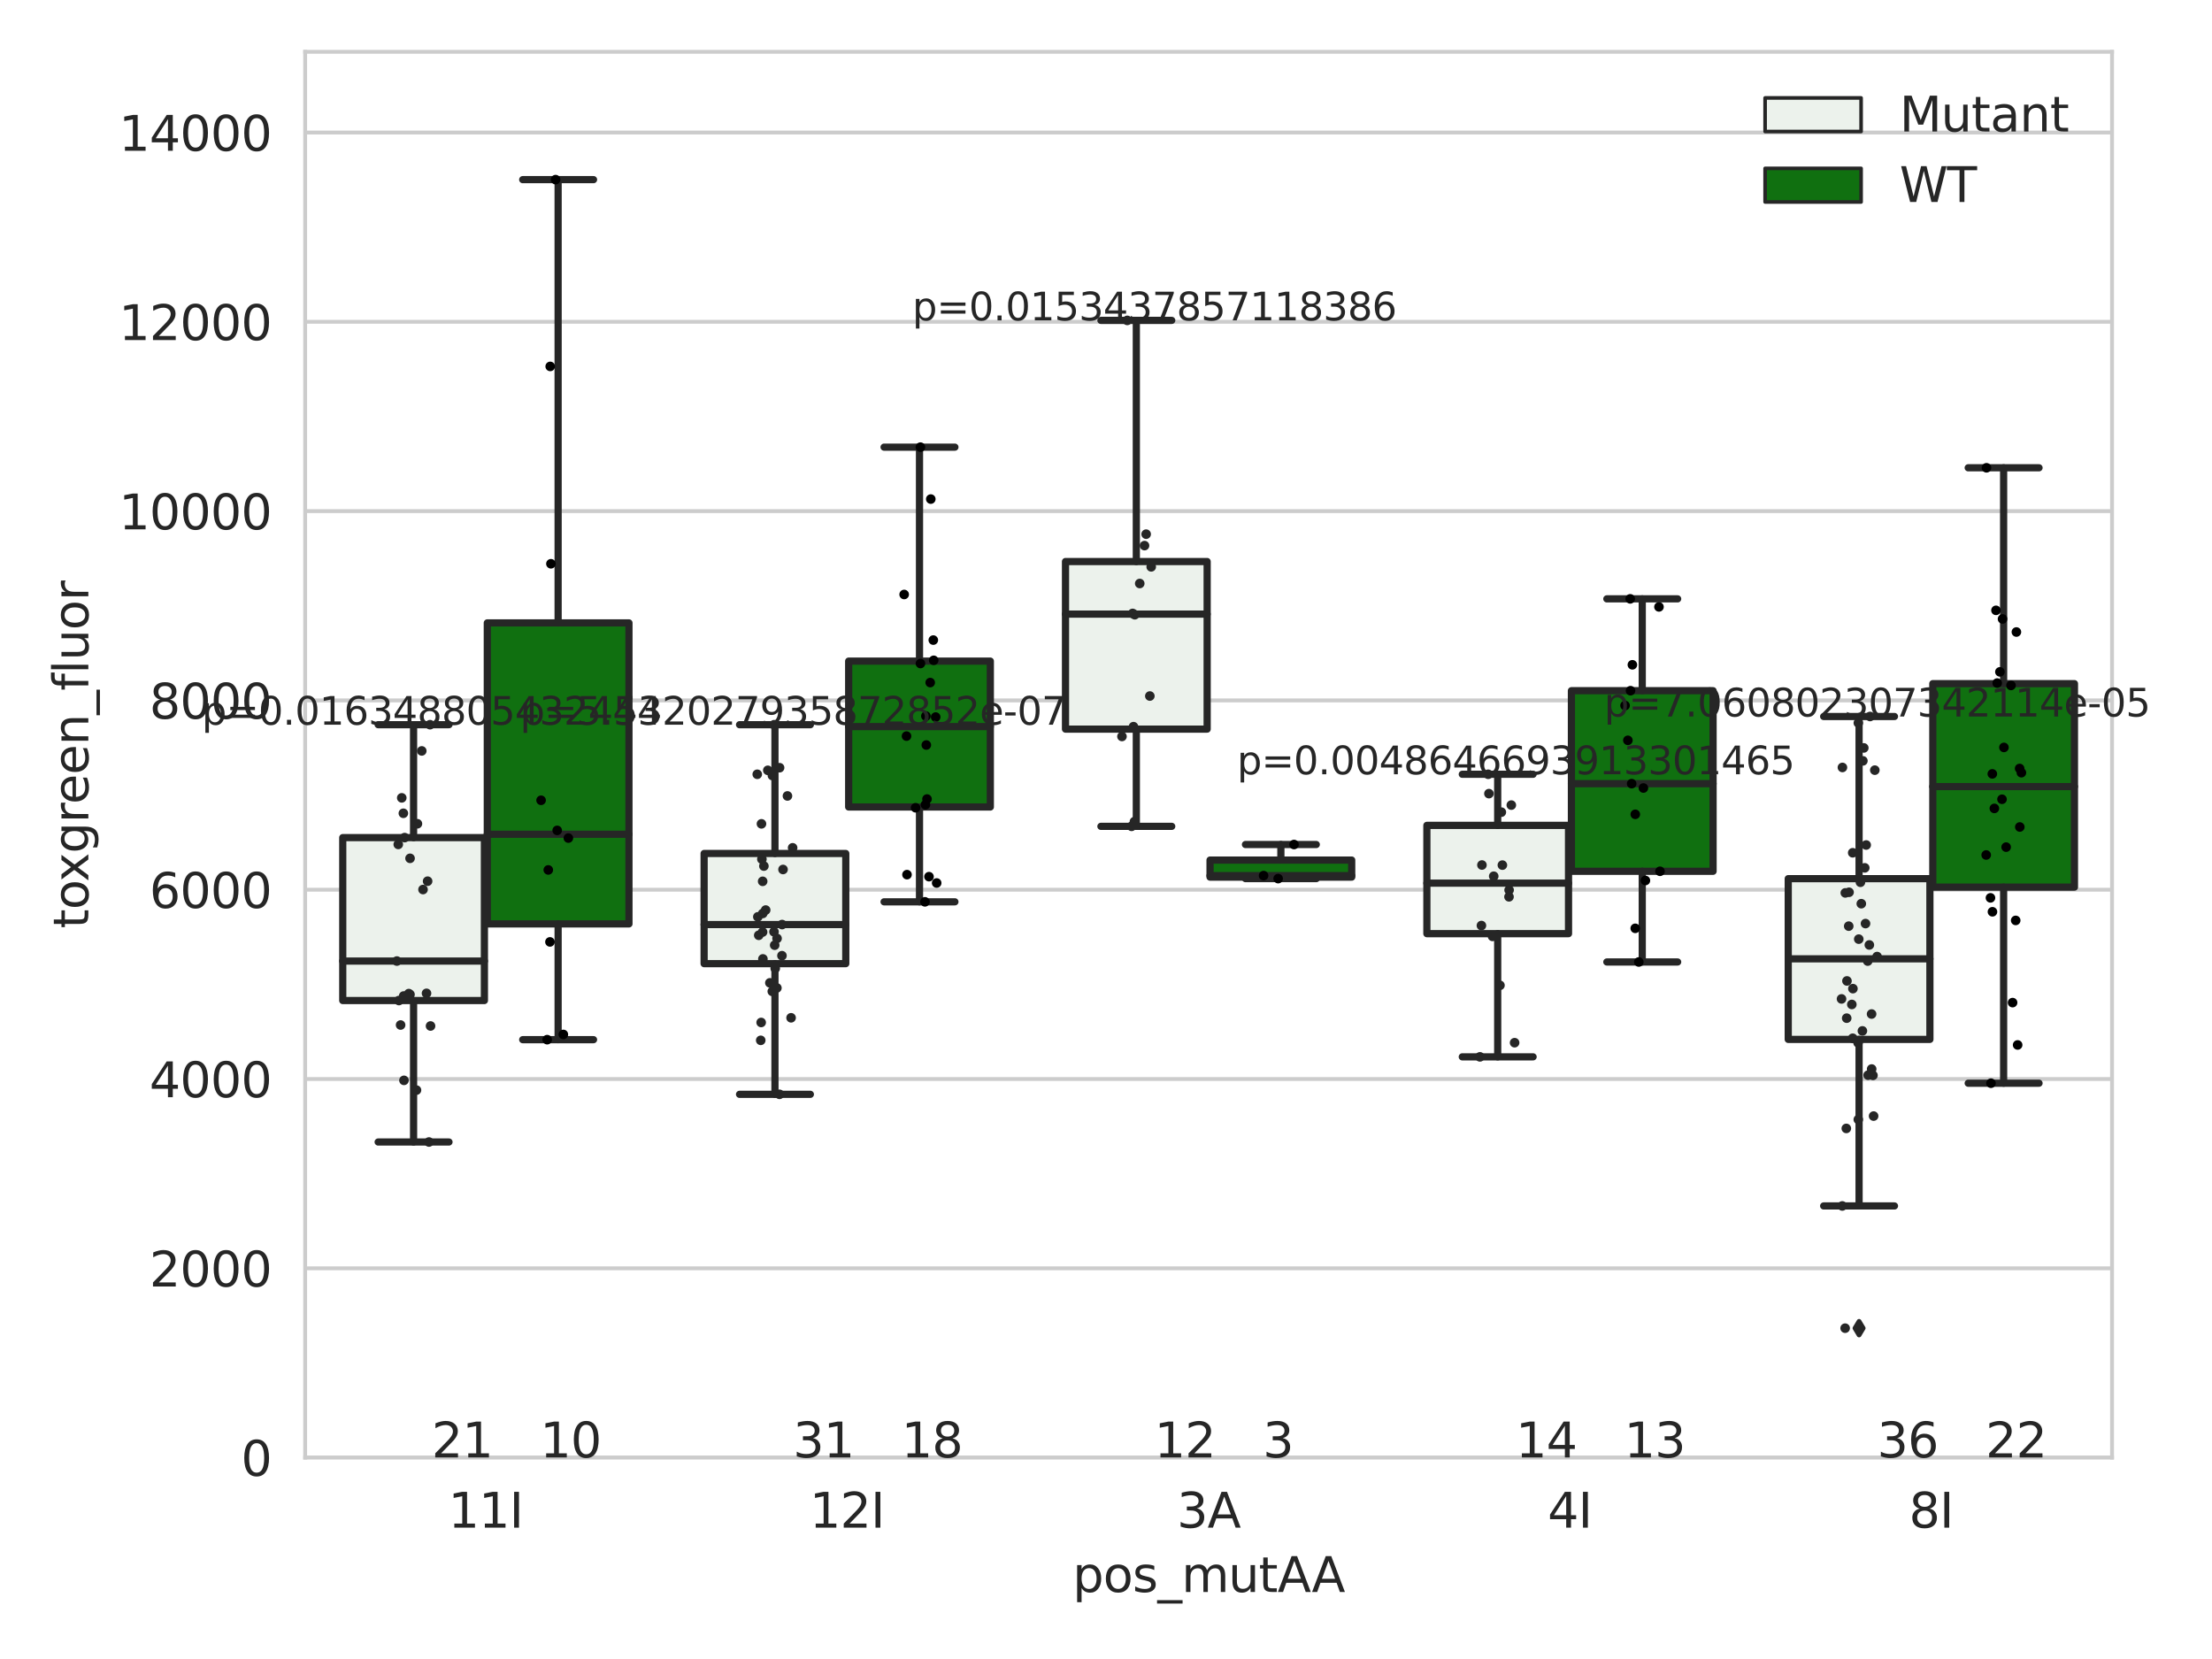 <?xml version="1.0" encoding="utf-8" standalone="no"?>
<!DOCTYPE svg PUBLIC "-//W3C//DTD SVG 1.1//EN"
  "http://www.w3.org/Graphics/SVG/1.1/DTD/svg11.dtd">
<svg xmlns:xlink="http://www.w3.org/1999/xlink" width="460.8pt" height="345.6pt" viewBox="0 0 460.8 345.6" xmlns="http://www.w3.org/2000/svg" version="1.1">
 <defs>
  <style type="text/css">*{stroke-linejoin: round; stroke-linecap: butt}</style>
 </defs>
 <g id="figure_1">
  <g id="patch_1">
   <path d="M 0 345.6 
L 460.8 345.6 
L 460.8 0 
L 0 0 
z
" style="fill: #ffffff"/>
  </g>
  <g id="axes_1">
   <g id="patch_2">
    <path d="M 63.571 303.64 
L 439.975 303.64 
L 439.975 10.8 
L 63.571 10.8 
z
" style="fill: #ffffff"/>
   </g>
   <g id="matplotlib.axis_1">
    <g id="xtick_1">
     <g id="text_1">
      <!-- 11I -->
      <g style="fill: #262626" transform="translate(93.374 318.238) scale(0.1 -0.1)">
       <defs>
        <path id="DejaVuSans-31" d="M 794 531 
L 1825 531 
L 1825 4091 
L 703 3866 
L 703 4441 
L 1819 4666 
L 2450 4666 
L 2450 531 
L 3481 531 
L 3481 0 
L 794 0 
L 794 531 
z
" transform="scale(0.016)"/>
        <path id="DejaVuSans-49" d="M 628 4666 
L 1259 4666 
L 1259 0 
L 628 0 
L 628 4666 
z
" transform="scale(0.016)"/>
       </defs>
       <use xlink:href="#DejaVuSans-31"/>
       <use xlink:href="#DejaVuSans-31" x="63.623"/>
       <use xlink:href="#DejaVuSans-49" x="127.246"/>
      </g>
     </g>
    </g>
    <g id="xtick_2">
     <g id="text_2">
      <!-- 12I -->
      <g style="fill: #262626" transform="translate(168.655 318.238) scale(0.1 -0.1)">
       <defs>
        <path id="DejaVuSans-32" d="M 1228 531 
L 3431 531 
L 3431 0 
L 469 0 
L 469 531 
Q 828 903 1448 1529 
Q 2069 2156 2228 2338 
Q 2531 2678 2651 2914 
Q 2772 3150 2772 3378 
Q 2772 3750 2511 3984 
Q 2250 4219 1831 4219 
Q 1534 4219 1204 4116 
Q 875 4013 500 3803 
L 500 4441 
Q 881 4594 1212 4672 
Q 1544 4750 1819 4750 
Q 2544 4750 2975 4387 
Q 3406 4025 3406 3419 
Q 3406 3131 3298 2873 
Q 3191 2616 2906 2266 
Q 2828 2175 2409 1742 
Q 1991 1309 1228 531 
z
" transform="scale(0.016)"/>
       </defs>
       <use xlink:href="#DejaVuSans-31"/>
       <use xlink:href="#DejaVuSans-32" x="63.623"/>
       <use xlink:href="#DejaVuSans-49" x="127.246"/>
      </g>
     </g>
    </g>
    <g id="xtick_3">
     <g id="text_3">
      <!-- 3A -->
      <g style="fill: #262626" transform="translate(245.172 318.238) scale(0.1 -0.1)">
       <defs>
        <path id="DejaVuSans-33" d="M 2597 2516 
Q 3050 2419 3304 2112 
Q 3559 1806 3559 1356 
Q 3559 666 3084 287 
Q 2609 -91 1734 -91 
Q 1441 -91 1130 -33 
Q 819 25 488 141 
L 488 750 
Q 750 597 1062 519 
Q 1375 441 1716 441 
Q 2309 441 2620 675 
Q 2931 909 2931 1356 
Q 2931 1769 2642 2001 
Q 2353 2234 1838 2234 
L 1294 2234 
L 1294 2753 
L 1863 2753 
Q 2328 2753 2575 2939 
Q 2822 3125 2822 3475 
Q 2822 3834 2567 4026 
Q 2313 4219 1838 4219 
Q 1578 4219 1281 4162 
Q 984 4106 628 3988 
L 628 4550 
Q 988 4650 1302 4700 
Q 1616 4750 1894 4750 
Q 2613 4750 3031 4423 
Q 3450 4097 3450 3541 
Q 3450 3153 3228 2886 
Q 3006 2619 2597 2516 
z
" transform="scale(0.016)"/>
        <path id="DejaVuSans-41" d="M 2188 4044 
L 1331 1722 
L 3047 1722 
L 2188 4044 
z
M 1831 4666 
L 2547 4666 
L 4325 0 
L 3669 0 
L 3244 1197 
L 1141 1197 
L 716 0 
L 50 0 
L 1831 4666 
z
" transform="scale(0.016)"/>
       </defs>
       <use xlink:href="#DejaVuSans-33"/>
       <use xlink:href="#DejaVuSans-41" x="63.623"/>
      </g>
     </g>
    </g>
    <g id="xtick_4">
     <g id="text_4">
      <!-- 4I -->
      <g style="fill: #262626" transform="translate(322.398 318.238) scale(0.1 -0.1)">
       <defs>
        <path id="DejaVuSans-34" d="M 2419 4116 
L 825 1625 
L 2419 1625 
L 2419 4116 
z
M 2253 4666 
L 3047 4666 
L 3047 1625 
L 3713 1625 
L 3713 1100 
L 3047 1100 
L 3047 0 
L 2419 0 
L 2419 1100 
L 313 1100 
L 313 1709 
L 2253 4666 
z
" transform="scale(0.016)"/>
       </defs>
       <use xlink:href="#DejaVuSans-34"/>
       <use xlink:href="#DejaVuSans-49" x="63.623"/>
      </g>
     </g>
    </g>
    <g id="xtick_5">
     <g id="text_5">
      <!-- 8I -->
      <g style="fill: #262626" transform="translate(397.678 318.238) scale(0.1 -0.1)">
       <defs>
        <path id="DejaVuSans-38" d="M 2034 2216 
Q 1584 2216 1326 1975 
Q 1069 1734 1069 1313 
Q 1069 891 1326 650 
Q 1584 409 2034 409 
Q 2484 409 2743 651 
Q 3003 894 3003 1313 
Q 3003 1734 2745 1975 
Q 2488 2216 2034 2216 
z
M 1403 2484 
Q 997 2584 770 2862 
Q 544 3141 544 3541 
Q 544 4100 942 4425 
Q 1341 4750 2034 4750 
Q 2731 4750 3128 4425 
Q 3525 4100 3525 3541 
Q 3525 3141 3298 2862 
Q 3072 2584 2669 2484 
Q 3125 2378 3379 2068 
Q 3634 1759 3634 1313 
Q 3634 634 3220 271 
Q 2806 -91 2034 -91 
Q 1263 -91 848 271 
Q 434 634 434 1313 
Q 434 1759 690 2068 
Q 947 2378 1403 2484 
z
M 1172 3481 
Q 1172 3119 1398 2916 
Q 1625 2713 2034 2713 
Q 2441 2713 2670 2916 
Q 2900 3119 2900 3481 
Q 2900 3844 2670 4047 
Q 2441 4250 2034 4250 
Q 1625 4250 1398 4047 
Q 1172 3844 1172 3481 
z
" transform="scale(0.016)"/>
       </defs>
       <use xlink:href="#DejaVuSans-38"/>
       <use xlink:href="#DejaVuSans-49" x="63.623"/>
      </g>
     </g>
    </g>
    <g id="text_6">
     <!-- pos_mutAA -->
     <g style="fill: #262626" transform="translate(223.458 331.638) scale(0.1 -0.1)">
      <defs>
       <path id="DejaVuSans-70" d="M 1159 525 
L 1159 -1331 
L 581 -1331 
L 581 3500 
L 1159 3500 
L 1159 2969 
Q 1341 3281 1617 3432 
Q 1894 3584 2278 3584 
Q 2916 3584 3314 3078 
Q 3713 2572 3713 1747 
Q 3713 922 3314 415 
Q 2916 -91 2278 -91 
Q 1894 -91 1617 61 
Q 1341 213 1159 525 
z
M 3116 1747 
Q 3116 2381 2855 2742 
Q 2594 3103 2138 3103 
Q 1681 3103 1420 2742 
Q 1159 2381 1159 1747 
Q 1159 1113 1420 752 
Q 1681 391 2138 391 
Q 2594 391 2855 752 
Q 3116 1113 3116 1747 
z
" transform="scale(0.016)"/>
       <path id="DejaVuSans-6f" d="M 1959 3097 
Q 1497 3097 1228 2736 
Q 959 2375 959 1747 
Q 959 1119 1226 758 
Q 1494 397 1959 397 
Q 2419 397 2687 759 
Q 2956 1122 2956 1747 
Q 2956 2369 2687 2733 
Q 2419 3097 1959 3097 
z
M 1959 3584 
Q 2709 3584 3137 3096 
Q 3566 2609 3566 1747 
Q 3566 888 3137 398 
Q 2709 -91 1959 -91 
Q 1206 -91 779 398 
Q 353 888 353 1747 
Q 353 2609 779 3096 
Q 1206 3584 1959 3584 
z
" transform="scale(0.016)"/>
       <path id="DejaVuSans-73" d="M 2834 3397 
L 2834 2853 
Q 2591 2978 2328 3040 
Q 2066 3103 1784 3103 
Q 1356 3103 1142 2972 
Q 928 2841 928 2578 
Q 928 2378 1081 2264 
Q 1234 2150 1697 2047 
L 1894 2003 
Q 2506 1872 2764 1633 
Q 3022 1394 3022 966 
Q 3022 478 2636 193 
Q 2250 -91 1575 -91 
Q 1294 -91 989 -36 
Q 684 19 347 128 
L 347 722 
Q 666 556 975 473 
Q 1284 391 1588 391 
Q 1994 391 2212 530 
Q 2431 669 2431 922 
Q 2431 1156 2273 1281 
Q 2116 1406 1581 1522 
L 1381 1569 
Q 847 1681 609 1914 
Q 372 2147 372 2553 
Q 372 3047 722 3315 
Q 1072 3584 1716 3584 
Q 2034 3584 2315 3537 
Q 2597 3491 2834 3397 
z
" transform="scale(0.016)"/>
       <path id="DejaVuSans-5f" d="M 3263 -1063 
L 3263 -1509 
L -63 -1509 
L -63 -1063 
L 3263 -1063 
z
" transform="scale(0.016)"/>
       <path id="DejaVuSans-6d" d="M 3328 2828 
Q 3544 3216 3844 3400 
Q 4144 3584 4550 3584 
Q 5097 3584 5394 3201 
Q 5691 2819 5691 2113 
L 5691 0 
L 5113 0 
L 5113 2094 
Q 5113 2597 4934 2840 
Q 4756 3084 4391 3084 
Q 3944 3084 3684 2787 
Q 3425 2491 3425 1978 
L 3425 0 
L 2847 0 
L 2847 2094 
Q 2847 2600 2669 2842 
Q 2491 3084 2119 3084 
Q 1678 3084 1418 2786 
Q 1159 2488 1159 1978 
L 1159 0 
L 581 0 
L 581 3500 
L 1159 3500 
L 1159 2956 
Q 1356 3278 1631 3431 
Q 1906 3584 2284 3584 
Q 2666 3584 2933 3390 
Q 3200 3197 3328 2828 
z
" transform="scale(0.016)"/>
       <path id="DejaVuSans-75" d="M 544 1381 
L 544 3500 
L 1119 3500 
L 1119 1403 
Q 1119 906 1312 657 
Q 1506 409 1894 409 
Q 2359 409 2629 706 
Q 2900 1003 2900 1516 
L 2900 3500 
L 3475 3500 
L 3475 0 
L 2900 0 
L 2900 538 
Q 2691 219 2414 64 
Q 2138 -91 1772 -91 
Q 1169 -91 856 284 
Q 544 659 544 1381 
z
M 1991 3584 
L 1991 3584 
z
" transform="scale(0.016)"/>
       <path id="DejaVuSans-74" d="M 1172 4494 
L 1172 3500 
L 2356 3500 
L 2356 3053 
L 1172 3053 
L 1172 1153 
Q 1172 725 1289 603 
Q 1406 481 1766 481 
L 2356 481 
L 2356 0 
L 1766 0 
Q 1100 0 847 248 
Q 594 497 594 1153 
L 594 3053 
L 172 3053 
L 172 3500 
L 594 3500 
L 594 4494 
L 1172 4494 
z
" transform="scale(0.016)"/>
      </defs>
      <use xlink:href="#DejaVuSans-70"/>
      <use xlink:href="#DejaVuSans-6f" x="63.477"/>
      <use xlink:href="#DejaVuSans-73" x="124.658"/>
      <use xlink:href="#DejaVuSans-5f" x="176.758"/>
      <use xlink:href="#DejaVuSans-6d" x="226.758"/>
      <use xlink:href="#DejaVuSans-75" x="324.17"/>
      <use xlink:href="#DejaVuSans-74" x="387.549"/>
      <use xlink:href="#DejaVuSans-41" x="426.758"/>
      <use xlink:href="#DejaVuSans-41" x="497.916"/>
     </g>
    </g>
   </g>
   <g id="matplotlib.axis_2">
    <g id="ytick_1">
     <g id="line2d_1">
      <path d="M 63.571 303.64 
L 439.975 303.64 
" clip-path="url(#p07a0d3f5b7)" style="fill: none; stroke: #cccccc; stroke-width: 0.8; stroke-linecap: round"/>
     </g>
     <g id="text_7">
      <!-- 0 -->
      <g style="fill: #262626" transform="translate(50.209 307.439) scale(0.1 -0.1)">
       <defs>
        <path id="DejaVuSans-30" d="M 2034 4250 
Q 1547 4250 1301 3770 
Q 1056 3291 1056 2328 
Q 1056 1369 1301 889 
Q 1547 409 2034 409 
Q 2525 409 2770 889 
Q 3016 1369 3016 2328 
Q 3016 3291 2770 3770 
Q 2525 4250 2034 4250 
z
M 2034 4750 
Q 2819 4750 3233 4129 
Q 3647 3509 3647 2328 
Q 3647 1150 3233 529 
Q 2819 -91 2034 -91 
Q 1250 -91 836 529 
Q 422 1150 422 2328 
Q 422 3509 836 4129 
Q 1250 4750 2034 4750 
z
" transform="scale(0.016)"/>
       </defs>
       <use xlink:href="#DejaVuSans-30"/>
      </g>
     </g>
    </g>
    <g id="ytick_2">
     <g id="line2d_2">
      <path d="M 63.571 264.207 
L 439.975 264.207 
" clip-path="url(#p07a0d3f5b7)" style="fill: none; stroke: #cccccc; stroke-width: 0.8; stroke-linecap: round"/>
     </g>
     <g id="text_8">
      <!-- 2000 -->
      <g style="fill: #262626" transform="translate(31.121 268.006) scale(0.1 -0.1)">
       <use xlink:href="#DejaVuSans-32"/>
       <use xlink:href="#DejaVuSans-30" x="63.623"/>
       <use xlink:href="#DejaVuSans-30" x="127.246"/>
       <use xlink:href="#DejaVuSans-30" x="190.869"/>
      </g>
     </g>
    </g>
    <g id="ytick_3">
     <g id="line2d_3">
      <path d="M 63.571 224.774 
L 439.975 224.774 
" clip-path="url(#p07a0d3f5b7)" style="fill: none; stroke: #cccccc; stroke-width: 0.8; stroke-linecap: round"/>
     </g>
     <g id="text_9">
      <!-- 4000 -->
      <g style="fill: #262626" transform="translate(31.121 228.573) scale(0.1 -0.1)">
       <use xlink:href="#DejaVuSans-34"/>
       <use xlink:href="#DejaVuSans-30" x="63.623"/>
       <use xlink:href="#DejaVuSans-30" x="127.246"/>
       <use xlink:href="#DejaVuSans-30" x="190.869"/>
      </g>
     </g>
    </g>
    <g id="ytick_4">
     <g id="line2d_4">
      <path d="M 63.571 185.341 
L 439.975 185.341 
" clip-path="url(#p07a0d3f5b7)" style="fill: none; stroke: #cccccc; stroke-width: 0.8; stroke-linecap: round"/>
     </g>
     <g id="text_10">
      <!-- 6000 -->
      <g style="fill: #262626" transform="translate(31.121 189.14) scale(0.1 -0.1)">
       <defs>
        <path id="DejaVuSans-36" d="M 2113 2584 
Q 1688 2584 1439 2293 
Q 1191 2003 1191 1497 
Q 1191 994 1439 701 
Q 1688 409 2113 409 
Q 2538 409 2786 701 
Q 3034 994 3034 1497 
Q 3034 2003 2786 2293 
Q 2538 2584 2113 2584 
z
M 3366 4563 
L 3366 3988 
Q 3128 4100 2886 4159 
Q 2644 4219 2406 4219 
Q 1781 4219 1451 3797 
Q 1122 3375 1075 2522 
Q 1259 2794 1537 2939 
Q 1816 3084 2150 3084 
Q 2853 3084 3261 2657 
Q 3669 2231 3669 1497 
Q 3669 778 3244 343 
Q 2819 -91 2113 -91 
Q 1303 -91 875 529 
Q 447 1150 447 2328 
Q 447 3434 972 4092 
Q 1497 4750 2381 4750 
Q 2619 4750 2861 4703 
Q 3103 4656 3366 4563 
z
" transform="scale(0.016)"/>
       </defs>
       <use xlink:href="#DejaVuSans-36"/>
       <use xlink:href="#DejaVuSans-30" x="63.623"/>
       <use xlink:href="#DejaVuSans-30" x="127.246"/>
       <use xlink:href="#DejaVuSans-30" x="190.869"/>
      </g>
     </g>
    </g>
    <g id="ytick_5">
     <g id="line2d_5">
      <path d="M 63.571 145.908 
L 439.975 145.908 
" clip-path="url(#p07a0d3f5b7)" style="fill: none; stroke: #cccccc; stroke-width: 0.8; stroke-linecap: round"/>
     </g>
     <g id="text_11">
      <!-- 8000 -->
      <g style="fill: #262626" transform="translate(31.121 149.707) scale(0.1 -0.1)">
       <use xlink:href="#DejaVuSans-38"/>
       <use xlink:href="#DejaVuSans-30" x="63.623"/>
       <use xlink:href="#DejaVuSans-30" x="127.246"/>
       <use xlink:href="#DejaVuSans-30" x="190.869"/>
      </g>
     </g>
    </g>
    <g id="ytick_6">
     <g id="line2d_6">
      <path d="M 63.571 106.475 
L 439.975 106.475 
" clip-path="url(#p07a0d3f5b7)" style="fill: none; stroke: #cccccc; stroke-width: 0.8; stroke-linecap: round"/>
     </g>
     <g id="text_12">
      <!-- 10000 -->
      <g style="fill: #262626" transform="translate(24.759 110.274) scale(0.1 -0.1)">
       <use xlink:href="#DejaVuSans-31"/>
       <use xlink:href="#DejaVuSans-30" x="63.623"/>
       <use xlink:href="#DejaVuSans-30" x="127.246"/>
       <use xlink:href="#DejaVuSans-30" x="190.869"/>
       <use xlink:href="#DejaVuSans-30" x="254.492"/>
      </g>
     </g>
    </g>
    <g id="ytick_7">
     <g id="line2d_7">
      <path d="M 63.571 67.042 
L 439.975 67.042 
" clip-path="url(#p07a0d3f5b7)" style="fill: none; stroke: #cccccc; stroke-width: 0.8; stroke-linecap: round"/>
     </g>
     <g id="text_13">
      <!-- 12000 -->
      <g style="fill: #262626" transform="translate(24.759 70.841) scale(0.1 -0.1)">
       <use xlink:href="#DejaVuSans-31"/>
       <use xlink:href="#DejaVuSans-32" x="63.623"/>
       <use xlink:href="#DejaVuSans-30" x="127.246"/>
       <use xlink:href="#DejaVuSans-30" x="190.869"/>
       <use xlink:href="#DejaVuSans-30" x="254.492"/>
      </g>
     </g>
    </g>
    <g id="ytick_8">
     <g id="line2d_8">
      <path d="M 63.571 27.609 
L 439.975 27.609 
" clip-path="url(#p07a0d3f5b7)" style="fill: none; stroke: #cccccc; stroke-width: 0.8; stroke-linecap: round"/>
     </g>
     <g id="text_14">
      <!-- 14000 -->
      <g style="fill: #262626" transform="translate(24.759 31.408) scale(0.1 -0.1)">
       <use xlink:href="#DejaVuSans-31"/>
       <use xlink:href="#DejaVuSans-34" x="63.623"/>
       <use xlink:href="#DejaVuSans-30" x="127.246"/>
       <use xlink:href="#DejaVuSans-30" x="190.869"/>
       <use xlink:href="#DejaVuSans-30" x="254.492"/>
      </g>
     </g>
    </g>
    <g id="text_15">
     <!-- toxgreen_fluor -->
     <g style="fill: #262626" transform="translate(18.401 193.415) rotate(-90) scale(0.1 -0.1)">
      <defs>
       <path id="DejaVuSans-78" d="M 3513 3500 
L 2247 1797 
L 3578 0 
L 2900 0 
L 1881 1375 
L 863 0 
L 184 0 
L 1544 1831 
L 300 3500 
L 978 3500 
L 1906 2253 
L 2834 3500 
L 3513 3500 
z
" transform="scale(0.016)"/>
       <path id="DejaVuSans-67" d="M 2906 1791 
Q 2906 2416 2648 2759 
Q 2391 3103 1925 3103 
Q 1463 3103 1205 2759 
Q 947 2416 947 1791 
Q 947 1169 1205 825 
Q 1463 481 1925 481 
Q 2391 481 2648 825 
Q 2906 1169 2906 1791 
z
M 3481 434 
Q 3481 -459 3084 -895 
Q 2688 -1331 1869 -1331 
Q 1566 -1331 1297 -1286 
Q 1028 -1241 775 -1147 
L 775 -588 
Q 1028 -725 1275 -790 
Q 1522 -856 1778 -856 
Q 2344 -856 2625 -561 
Q 2906 -266 2906 331 
L 2906 616 
Q 2728 306 2450 153 
Q 2172 0 1784 0 
Q 1141 0 747 490 
Q 353 981 353 1791 
Q 353 2603 747 3093 
Q 1141 3584 1784 3584 
Q 2172 3584 2450 3431 
Q 2728 3278 2906 2969 
L 2906 3500 
L 3481 3500 
L 3481 434 
z
" transform="scale(0.016)"/>
       <path id="DejaVuSans-72" d="M 2631 2963 
Q 2534 3019 2420 3045 
Q 2306 3072 2169 3072 
Q 1681 3072 1420 2755 
Q 1159 2438 1159 1844 
L 1159 0 
L 581 0 
L 581 3500 
L 1159 3500 
L 1159 2956 
Q 1341 3275 1631 3429 
Q 1922 3584 2338 3584 
Q 2397 3584 2469 3576 
Q 2541 3569 2628 3553 
L 2631 2963 
z
" transform="scale(0.016)"/>
       <path id="DejaVuSans-65" d="M 3597 1894 
L 3597 1613 
L 953 1613 
Q 991 1019 1311 708 
Q 1631 397 2203 397 
Q 2534 397 2845 478 
Q 3156 559 3463 722 
L 3463 178 
Q 3153 47 2828 -22 
Q 2503 -91 2169 -91 
Q 1331 -91 842 396 
Q 353 884 353 1716 
Q 353 2575 817 3079 
Q 1281 3584 2069 3584 
Q 2775 3584 3186 3129 
Q 3597 2675 3597 1894 
z
M 3022 2063 
Q 3016 2534 2758 2815 
Q 2500 3097 2075 3097 
Q 1594 3097 1305 2825 
Q 1016 2553 972 2059 
L 3022 2063 
z
" transform="scale(0.016)"/>
       <path id="DejaVuSans-6e" d="M 3513 2113 
L 3513 0 
L 2938 0 
L 2938 2094 
Q 2938 2591 2744 2837 
Q 2550 3084 2163 3084 
Q 1697 3084 1428 2787 
Q 1159 2491 1159 1978 
L 1159 0 
L 581 0 
L 581 3500 
L 1159 3500 
L 1159 2956 
Q 1366 3272 1645 3428 
Q 1925 3584 2291 3584 
Q 2894 3584 3203 3211 
Q 3513 2838 3513 2113 
z
" transform="scale(0.016)"/>
       <path id="DejaVuSans-66" d="M 2375 4863 
L 2375 4384 
L 1825 4384 
Q 1516 4384 1395 4259 
Q 1275 4134 1275 3809 
L 1275 3500 
L 2222 3500 
L 2222 3053 
L 1275 3053 
L 1275 0 
L 697 0 
L 697 3053 
L 147 3053 
L 147 3500 
L 697 3500 
L 697 3744 
Q 697 4328 969 4595 
Q 1241 4863 1831 4863 
L 2375 4863 
z
" transform="scale(0.016)"/>
       <path id="DejaVuSans-6c" d="M 603 4863 
L 1178 4863 
L 1178 0 
L 603 0 
L 603 4863 
z
" transform="scale(0.016)"/>
      </defs>
      <use xlink:href="#DejaVuSans-74"/>
      <use xlink:href="#DejaVuSans-6f" x="39.209"/>
      <use xlink:href="#DejaVuSans-78" x="97.266"/>
      <use xlink:href="#DejaVuSans-67" x="156.445"/>
      <use xlink:href="#DejaVuSans-72" x="219.922"/>
      <use xlink:href="#DejaVuSans-65" x="258.785"/>
      <use xlink:href="#DejaVuSans-65" x="320.309"/>
      <use xlink:href="#DejaVuSans-6e" x="381.832"/>
      <use xlink:href="#DejaVuSans-5f" x="445.211"/>
      <use xlink:href="#DejaVuSans-66" x="495.211"/>
      <use xlink:href="#DejaVuSans-6c" x="530.416"/>
      <use xlink:href="#DejaVuSans-75" x="558.199"/>
      <use xlink:href="#DejaVuSans-6f" x="621.578"/>
      <use xlink:href="#DejaVuSans-72" x="682.76"/>
     </g>
    </g>
   </g>
   <g id="patch_3">
    <path d="M 71.4 208.431 
L 100.911 208.431 
L 100.911 174.489 
L 71.4 174.489 
L 71.4 208.431 
z
" clip-path="url(#p07a0d3f5b7)" style="fill: #ecf2ec; stroke: #262626; stroke-width: 1.5; stroke-linejoin: miter"/>
   </g>
   <g id="patch_4">
    <path d="M 101.513 192.467 
L 131.023 192.467 
L 131.023 129.761 
L 101.513 129.761 
L 101.513 192.467 
z
" clip-path="url(#p07a0d3f5b7)" style="fill: #107010; stroke: #262626; stroke-width: 1.5; stroke-linejoin: miter"/>
   </g>
   <g id="patch_5">
    <path d="M 146.681 200.747 
L 176.191 200.747 
L 176.191 177.795 
L 146.681 177.795 
L 146.681 200.747 
z
" clip-path="url(#p07a0d3f5b7)" style="fill: #ecf2ec; stroke: #262626; stroke-width: 1.5; stroke-linejoin: miter"/>
   </g>
   <g id="patch_6">
    <path d="M 176.794 168.113 
L 206.304 168.113 
L 206.304 137.723 
L 176.794 137.723 
L 176.794 168.113 
z
" clip-path="url(#p07a0d3f5b7)" style="fill: #107010; stroke: #262626; stroke-width: 1.5; stroke-linejoin: miter"/>
   </g>
   <g id="patch_7">
    <path d="M 221.962 151.888 
L 251.472 151.888 
L 251.472 116.977 
L 221.962 116.977 
L 221.962 151.888 
z
" clip-path="url(#p07a0d3f5b7)" style="fill: #ecf2ec; stroke: #262626; stroke-width: 1.5; stroke-linejoin: miter"/>
   </g>
   <g id="patch_8">
    <path d="M 252.074 182.719 
L 281.584 182.719 
L 281.584 179.167 
L 252.074 179.167 
L 252.074 182.719 
z
" clip-path="url(#p07a0d3f5b7)" style="fill: #107010; stroke: #262626; stroke-width: 1.5; stroke-linejoin: miter"/>
   </g>
   <g id="patch_9">
    <path d="M 297.243 194.501 
L 326.753 194.501 
L 326.753 171.94 
L 297.243 171.94 
L 297.243 194.501 
z
" clip-path="url(#p07a0d3f5b7)" style="fill: #ecf2ec; stroke: #262626; stroke-width: 1.5; stroke-linejoin: miter"/>
   </g>
   <g id="patch_10">
    <path d="M 327.355 181.504 
L 356.865 181.504 
L 356.865 143.885 
L 327.355 143.885 
L 327.355 181.504 
z
" clip-path="url(#p07a0d3f5b7)" style="fill: #107010; stroke: #262626; stroke-width: 1.5; stroke-linejoin: miter"/>
   </g>
   <g id="patch_11">
    <path d="M 372.523 216.525 
L 402.034 216.525 
L 402.034 183.039 
L 372.523 183.039 
L 372.523 216.525 
z
" clip-path="url(#p07a0d3f5b7)" style="fill: #ecf2ec; stroke: #262626; stroke-width: 1.5; stroke-linejoin: miter"/>
   </g>
   <g id="patch_12">
    <path d="M 402.636 184.806 
L 432.146 184.806 
L 432.146 142.416 
L 402.636 142.416 
L 402.636 184.806 
z
" clip-path="url(#p07a0d3f5b7)" style="fill: #107010; stroke: #262626; stroke-width: 1.5; stroke-linejoin: miter"/>
   </g>
   <g id="patch_13">
    <path d="M 101.212 303.64 
L 101.212 303.64 
L 101.212 303.64 
L 101.212 303.64 
z
" clip-path="url(#p07a0d3f5b7)" style="fill: #ecf2ec; stroke: #262626; stroke-width: 0.75; stroke-linejoin: miter"/>
   </g>
   <g id="patch_14">
    <path d="M 101.212 303.64 
L 101.212 303.64 
L 101.212 303.64 
L 101.212 303.64 
z
" clip-path="url(#p07a0d3f5b7)" style="fill: #107010; stroke: #262626; stroke-width: 0.75; stroke-linejoin: miter"/>
   </g>
   <g id="PathCollection_1"/>
   <g id="PathCollection_2"/>
   <g id="line2d_9">
    <path d="M 86.155 208.431 
L 86.155 237.901 
" clip-path="url(#p07a0d3f5b7)" style="fill: none; stroke: #262626; stroke-width: 1.5; stroke-linecap: round"/>
   </g>
   <g id="line2d_10">
    <path d="M 86.155 174.489 
L 86.155 150.967 
" clip-path="url(#p07a0d3f5b7)" style="fill: none; stroke: #262626; stroke-width: 1.5; stroke-linecap: round"/>
   </g>
   <g id="line2d_11">
    <path d="M 78.778 237.901 
L 93.533 237.901 
" clip-path="url(#p07a0d3f5b7)" style="fill: none; stroke: #262626; stroke-width: 1.5; stroke-linecap: round"/>
   </g>
   <g id="line2d_12">
    <path d="M 78.778 150.967 
L 93.533 150.967 
" clip-path="url(#p07a0d3f5b7)" style="fill: none; stroke: #262626; stroke-width: 1.5; stroke-linecap: round"/>
   </g>
   <g id="line2d_13"/>
   <g id="line2d_14">
    <path d="M 116.268 192.467 
L 116.268 216.582 
" clip-path="url(#p07a0d3f5b7)" style="fill: none; stroke: #262626; stroke-width: 1.5; stroke-linecap: round"/>
   </g>
   <g id="line2d_15">
    <path d="M 116.268 129.761 
L 116.268 37.422 
" clip-path="url(#p07a0d3f5b7)" style="fill: none; stroke: #262626; stroke-width: 1.5; stroke-linecap: round"/>
   </g>
   <g id="line2d_16">
    <path d="M 108.89 216.582 
L 123.645 216.582 
" clip-path="url(#p07a0d3f5b7)" style="fill: none; stroke: #262626; stroke-width: 1.5; stroke-linecap: round"/>
   </g>
   <g id="line2d_17">
    <path d="M 108.89 37.422 
L 123.645 37.422 
" clip-path="url(#p07a0d3f5b7)" style="fill: none; stroke: #262626; stroke-width: 1.5; stroke-linecap: round"/>
   </g>
   <g id="line2d_18"/>
   <g id="line2d_19">
    <path d="M 161.436 200.747 
L 161.436 227.968 
" clip-path="url(#p07a0d3f5b7)" style="fill: none; stroke: #262626; stroke-width: 1.5; stroke-linecap: round"/>
   </g>
   <g id="line2d_20">
    <path d="M 161.436 177.795 
L 161.436 150.972 
" clip-path="url(#p07a0d3f5b7)" style="fill: none; stroke: #262626; stroke-width: 1.5; stroke-linecap: round"/>
   </g>
   <g id="line2d_21">
    <path d="M 154.059 227.968 
L 168.814 227.968 
" clip-path="url(#p07a0d3f5b7)" style="fill: none; stroke: #262626; stroke-width: 1.5; stroke-linecap: round"/>
   </g>
   <g id="line2d_22">
    <path d="M 154.059 150.972 
L 168.814 150.972 
" clip-path="url(#p07a0d3f5b7)" style="fill: none; stroke: #262626; stroke-width: 1.5; stroke-linecap: round"/>
   </g>
   <g id="line2d_23"/>
   <g id="line2d_24">
    <path d="M 191.549 168.113 
L 191.549 187.867 
" clip-path="url(#p07a0d3f5b7)" style="fill: none; stroke: #262626; stroke-width: 1.5; stroke-linecap: round"/>
   </g>
   <g id="line2d_25">
    <path d="M 191.549 137.723 
L 191.549 93.15 
" clip-path="url(#p07a0d3f5b7)" style="fill: none; stroke: #262626; stroke-width: 1.5; stroke-linecap: round"/>
   </g>
   <g id="line2d_26">
    <path d="M 184.171 187.867 
L 198.926 187.867 
" clip-path="url(#p07a0d3f5b7)" style="fill: none; stroke: #262626; stroke-width: 1.5; stroke-linecap: round"/>
   </g>
   <g id="line2d_27">
    <path d="M 184.171 93.15 
L 198.926 93.15 
" clip-path="url(#p07a0d3f5b7)" style="fill: none; stroke: #262626; stroke-width: 1.5; stroke-linecap: round"/>
   </g>
   <g id="line2d_28"/>
   <g id="line2d_29">
    <path d="M 236.717 151.888 
L 236.717 172.143 
" clip-path="url(#p07a0d3f5b7)" style="fill: none; stroke: #262626; stroke-width: 1.5; stroke-linecap: round"/>
   </g>
   <g id="line2d_30">
    <path d="M 236.717 116.977 
L 236.717 66.742 
" clip-path="url(#p07a0d3f5b7)" style="fill: none; stroke: #262626; stroke-width: 1.5; stroke-linecap: round"/>
   </g>
   <g id="line2d_31">
    <path d="M 229.339 172.143 
L 244.095 172.143 
" clip-path="url(#p07a0d3f5b7)" style="fill: none; stroke: #262626; stroke-width: 1.5; stroke-linecap: round"/>
   </g>
   <g id="line2d_32">
    <path d="M 229.339 66.742 
L 244.095 66.742 
" clip-path="url(#p07a0d3f5b7)" style="fill: none; stroke: #262626; stroke-width: 1.5; stroke-linecap: round"/>
   </g>
   <g id="line2d_33"/>
   <g id="line2d_34">
    <path d="M 266.829 182.719 
L 266.829 183.032 
" clip-path="url(#p07a0d3f5b7)" style="fill: none; stroke: #262626; stroke-width: 1.5; stroke-linecap: round"/>
   </g>
   <g id="line2d_35">
    <path d="M 266.829 179.167 
L 266.829 175.928 
" clip-path="url(#p07a0d3f5b7)" style="fill: none; stroke: #262626; stroke-width: 1.5; stroke-linecap: round"/>
   </g>
   <g id="line2d_36">
    <path d="M 259.452 183.032 
L 274.207 183.032 
" clip-path="url(#p07a0d3f5b7)" style="fill: none; stroke: #262626; stroke-width: 1.5; stroke-linecap: round"/>
   </g>
   <g id="line2d_37">
    <path d="M 259.452 175.928 
L 274.207 175.928 
" clip-path="url(#p07a0d3f5b7)" style="fill: none; stroke: #262626; stroke-width: 1.5; stroke-linecap: round"/>
   </g>
   <g id="line2d_38"/>
   <g id="line2d_39">
    <path d="M 311.998 194.501 
L 311.998 220.161 
" clip-path="url(#p07a0d3f5b7)" style="fill: none; stroke: #262626; stroke-width: 1.5; stroke-linecap: round"/>
   </g>
   <g id="line2d_40">
    <path d="M 311.998 171.94 
L 311.998 161.295 
" clip-path="url(#p07a0d3f5b7)" style="fill: none; stroke: #262626; stroke-width: 1.5; stroke-linecap: round"/>
   </g>
   <g id="line2d_41">
    <path d="M 304.62 220.161 
L 319.375 220.161 
" clip-path="url(#p07a0d3f5b7)" style="fill: none; stroke: #262626; stroke-width: 1.5; stroke-linecap: round"/>
   </g>
   <g id="line2d_42">
    <path d="M 304.62 161.295 
L 319.375 161.295 
" clip-path="url(#p07a0d3f5b7)" style="fill: none; stroke: #262626; stroke-width: 1.5; stroke-linecap: round"/>
   </g>
   <g id="line2d_43"/>
   <g id="line2d_44">
    <path d="M 342.11 181.504 
L 342.11 200.399 
" clip-path="url(#p07a0d3f5b7)" style="fill: none; stroke: #262626; stroke-width: 1.5; stroke-linecap: round"/>
   </g>
   <g id="line2d_45">
    <path d="M 342.11 143.885 
L 342.11 124.753 
" clip-path="url(#p07a0d3f5b7)" style="fill: none; stroke: #262626; stroke-width: 1.5; stroke-linecap: round"/>
   </g>
   <g id="line2d_46">
    <path d="M 334.733 200.399 
L 349.488 200.399 
" clip-path="url(#p07a0d3f5b7)" style="fill: none; stroke: #262626; stroke-width: 1.5; stroke-linecap: round"/>
   </g>
   <g id="line2d_47">
    <path d="M 334.733 124.753 
L 349.488 124.753 
" clip-path="url(#p07a0d3f5b7)" style="fill: none; stroke: #262626; stroke-width: 1.5; stroke-linecap: round"/>
   </g>
   <g id="line2d_48"/>
   <g id="line2d_49">
    <path d="M 387.279 216.525 
L 387.279 251.221 
" clip-path="url(#p07a0d3f5b7)" style="fill: none; stroke: #262626; stroke-width: 1.5; stroke-linecap: round"/>
   </g>
   <g id="line2d_50">
    <path d="M 387.279 183.039 
L 387.279 149.259 
" clip-path="url(#p07a0d3f5b7)" style="fill: none; stroke: #262626; stroke-width: 1.5; stroke-linecap: round"/>
   </g>
   <g id="line2d_51">
    <path d="M 379.901 251.221 
L 394.656 251.221 
" clip-path="url(#p07a0d3f5b7)" style="fill: none; stroke: #262626; stroke-width: 1.5; stroke-linecap: round"/>
   </g>
   <g id="line2d_52">
    <path d="M 379.901 149.259 
L 394.656 149.259 
" clip-path="url(#p07a0d3f5b7)" style="fill: none; stroke: #262626; stroke-width: 1.5; stroke-linecap: round"/>
   </g>
   <g id="line2d_53">
    <defs>
     <path id="m6ecdedbf71" d="M -0 1.414 
L 0.849 0 
L 0 -1.414 
L -0.849 -0 
z
" style="stroke: #262626; stroke-linejoin: miter"/>
    </defs>
    <g clip-path="url(#p07a0d3f5b7)">
     <use xlink:href="#m6ecdedbf71" x="387.279" y="276.684" style="fill: #262626; stroke: #262626; stroke-linejoin: miter"/>
    </g>
   </g>
   <g id="line2d_54">
    <path d="M 417.391 184.806 
L 417.391 225.652 
" clip-path="url(#p07a0d3f5b7)" style="fill: none; stroke: #262626; stroke-width: 1.5; stroke-linecap: round"/>
   </g>
   <g id="line2d_55">
    <path d="M 417.391 142.416 
L 417.391 97.449 
" clip-path="url(#p07a0d3f5b7)" style="fill: none; stroke: #262626; stroke-width: 1.5; stroke-linecap: round"/>
   </g>
   <g id="line2d_56">
    <path d="M 410.013 225.652 
L 424.768 225.652 
" clip-path="url(#p07a0d3f5b7)" style="fill: none; stroke: #262626; stroke-width: 1.5; stroke-linecap: round"/>
   </g>
   <g id="line2d_57">
    <path d="M 410.013 97.449 
L 424.768 97.449 
" clip-path="url(#p07a0d3f5b7)" style="fill: none; stroke: #262626; stroke-width: 1.5; stroke-linecap: round"/>
   </g>
   <g id="line2d_58"/>
   <g id="line2d_59">
    <path d="M 71.4 200.203 
L 100.911 200.203 
" clip-path="url(#p07a0d3f5b7)" style="fill: none; stroke: #262626; stroke-width: 1.5; stroke-linecap: round"/>
   </g>
   <g id="line2d_60">
    <path d="M 101.513 173.786 
L 131.023 173.786 
" clip-path="url(#p07a0d3f5b7)" style="fill: none; stroke: #262626; stroke-width: 1.5; stroke-linecap: round"/>
   </g>
   <g id="line2d_61">
    <path d="M 146.681 192.604 
L 176.191 192.604 
" clip-path="url(#p07a0d3f5b7)" style="fill: none; stroke: #262626; stroke-width: 1.5; stroke-linecap: round"/>
   </g>
   <g id="line2d_62">
    <path d="M 176.794 151.36 
L 206.304 151.36 
" clip-path="url(#p07a0d3f5b7)" style="fill: none; stroke: #262626; stroke-width: 1.5; stroke-linecap: round"/>
   </g>
   <g id="line2d_63">
    <path d="M 221.962 127.925 
L 251.472 127.925 
" clip-path="url(#p07a0d3f5b7)" style="fill: none; stroke: #262626; stroke-width: 1.5; stroke-linecap: round"/>
   </g>
   <g id="line2d_64">
    <path d="M 252.074 182.406 
L 281.584 182.406 
" clip-path="url(#p07a0d3f5b7)" style="fill: none; stroke: #262626; stroke-width: 1.5; stroke-linecap: round"/>
   </g>
   <g id="line2d_65">
    <path d="M 297.243 183.976 
L 326.753 183.976 
" clip-path="url(#p07a0d3f5b7)" style="fill: none; stroke: #262626; stroke-width: 1.5; stroke-linecap: round"/>
   </g>
   <g id="line2d_66">
    <path d="M 327.355 163.252 
L 356.865 163.252 
" clip-path="url(#p07a0d3f5b7)" style="fill: none; stroke: #262626; stroke-width: 1.5; stroke-linecap: round"/>
   </g>
   <g id="line2d_67">
    <path d="M 372.523 199.739 
L 402.034 199.739 
" clip-path="url(#p07a0d3f5b7)" style="fill: none; stroke: #262626; stroke-width: 1.5; stroke-linecap: round"/>
   </g>
   <g id="line2d_68">
    <path d="M 402.636 163.856 
L 432.146 163.856 
" clip-path="url(#p07a0d3f5b7)" style="fill: none; stroke: #262626; stroke-width: 1.5; stroke-linecap: round"/>
   </g>
   <g id="patch_15">
    <path d="M 63.571 303.64 
L 63.571 10.8 
" style="fill: none; stroke: #cccccc; stroke-width: 0.8; stroke-linejoin: miter; stroke-linecap: square"/>
   </g>
   <g id="patch_16">
    <path d="M 439.975 303.64 
L 439.975 10.8 
" style="fill: none; stroke: #cccccc; stroke-width: 0.8; stroke-linejoin: miter; stroke-linecap: square"/>
   </g>
   <g id="patch_17">
    <path d="M 63.571 303.64 
L 439.975 303.64 
" style="fill: none; stroke: #cccccc; stroke-width: 0.8; stroke-linejoin: miter; stroke-linecap: square"/>
   </g>
   <g id="patch_18">
    <path d="M 63.571 10.8 
L 439.975 10.8 
" style="fill: none; stroke: #cccccc; stroke-width: 0.8; stroke-linejoin: miter; stroke-linecap: square"/>
   </g>
   <g id="PathCollection_3">
    <defs>
     <path id="C0_0_ea0f3f1a32" d="M 0 1 
C 0.265 1 0.52 0.895 0.707 0.707 
C 0.895 0.52 1 0.265 1 -0 
C 1 -0.265 0.895 -0.52 0.707 -0.707 
C 0.52 -0.895 0.265 -1 0 -1 
C -0.265 -1 -0.52 -0.895 -0.707 -0.707 
C -0.895 -0.52 -1 -0.265 -1 0 
C -1 0.265 -0.895 0.52 -0.707 0.707 
C -0.52 0.895 -0.265 1 0 1 
z
"/>
    </defs>
    <g clip-path="url(#p07a0d3f5b7)">
     <use xlink:href="#C0_0_ea0f3f1a32" x="85.421" y="178.805" style="fill: #262626"/>
    </g>
    <g clip-path="url(#p07a0d3f5b7)">
     <use xlink:href="#C0_0_ea0f3f1a32" x="83.454" y="213.528" style="fill: #262626"/>
    </g>
    <g clip-path="url(#p07a0d3f5b7)">
     <use xlink:href="#C0_0_ea0f3f1a32" x="89.365" y="237.901" style="fill: #262626"/>
    </g>
    <g clip-path="url(#p07a0d3f5b7)">
     <use xlink:href="#C0_0_ea0f3f1a32" x="89.69" y="213.732" style="fill: #262626"/>
    </g>
    <g clip-path="url(#p07a0d3f5b7)">
     <use xlink:href="#C0_0_ea0f3f1a32" x="86.957" y="171.605" style="fill: #262626"/>
    </g>
    <g clip-path="url(#p07a0d3f5b7)">
     <use xlink:href="#C0_0_ea0f3f1a32" x="88.851" y="206.929" style="fill: #262626"/>
    </g>
    <g clip-path="url(#p07a0d3f5b7)">
     <use xlink:href="#C0_0_ea0f3f1a32" x="84.155" y="225.057" style="fill: #262626"/>
    </g>
    <g clip-path="url(#p07a0d3f5b7)">
     <use xlink:href="#C0_0_ea0f3f1a32" x="83.106" y="208.431" style="fill: #262626"/>
    </g>
    <g clip-path="url(#p07a0d3f5b7)">
     <use xlink:href="#C0_0_ea0f3f1a32" x="85.161" y="206.984" style="fill: #262626"/>
    </g>
    <g clip-path="url(#p07a0d3f5b7)">
     <use xlink:href="#C0_0_ea0f3f1a32" x="82.966" y="175.908" style="fill: #262626"/>
    </g>
    <g clip-path="url(#p07a0d3f5b7)">
     <use xlink:href="#C0_0_ea0f3f1a32" x="89.582" y="150.967" style="fill: #262626"/>
    </g>
    <g clip-path="url(#p07a0d3f5b7)">
     <use xlink:href="#C0_0_ea0f3f1a32" x="84.291" y="174.489" style="fill: #262626"/>
    </g>
    <g clip-path="url(#p07a0d3f5b7)">
     <use xlink:href="#C0_0_ea0f3f1a32" x="88.124" y="185.307" style="fill: #262626"/>
    </g>
    <g clip-path="url(#p07a0d3f5b7)">
     <use xlink:href="#C0_0_ea0f3f1a32" x="86.759" y="227.092" style="fill: #262626"/>
    </g>
    <g clip-path="url(#p07a0d3f5b7)">
     <use xlink:href="#C0_0_ea0f3f1a32" x="84.089" y="207.489" style="fill: #262626"/>
    </g>
    <g clip-path="url(#p07a0d3f5b7)">
     <use xlink:href="#C0_0_ea0f3f1a32" x="84.029" y="169.421" style="fill: #262626"/>
    </g>
    <g clip-path="url(#p07a0d3f5b7)">
     <use xlink:href="#C0_0_ea0f3f1a32" x="83.694" y="166.206" style="fill: #262626"/>
    </g>
    <g clip-path="url(#p07a0d3f5b7)">
     <use xlink:href="#C0_0_ea0f3f1a32" x="89.08" y="183.569" style="fill: #262626"/>
    </g>
    <g clip-path="url(#p07a0d3f5b7)">
     <use xlink:href="#C0_0_ea0f3f1a32" x="82.675" y="200.203" style="fill: #262626"/>
    </g>
    <g clip-path="url(#p07a0d3f5b7)">
     <use xlink:href="#C0_0_ea0f3f1a32" x="85.409" y="207.169" style="fill: #262626"/>
    </g>
    <g clip-path="url(#p07a0d3f5b7)">
     <use xlink:href="#C0_0_ea0f3f1a32" x="87.858" y="156.429" style="fill: #262626"/>
    </g>
   </g>
   <g id="PathCollection_4">
    <defs>
     <path id="C1_0_5513bcb5e3" d="M 0 1 
C 0.265 1 0.52 0.895 0.707 0.707 
C 0.895 0.52 1 0.265 1 -0 
C 1 -0.265 0.895 -0.52 0.707 -0.707 
C 0.52 -0.895 0.265 -1 0 -1 
C -0.265 -1 -0.52 -0.895 -0.707 -0.707 
C -0.895 -0.52 -1 -0.265 -1 0 
C -1 0.265 -0.895 0.52 -0.707 0.707 
C -0.52 0.895 -0.265 1 0 1 
z
"/>
    </defs>
    <g clip-path="url(#p07a0d3f5b7)">
     <use xlink:href="#C1_0_5513bcb5e3" x="113.989" y="216.582"/>
    </g>
    <g clip-path="url(#p07a0d3f5b7)">
     <use xlink:href="#C1_0_5513bcb5e3" x="114.769" y="117.444"/>
    </g>
    <g clip-path="url(#p07a0d3f5b7)">
     <use xlink:href="#C1_0_5513bcb5e3" x="114.62" y="76.331"/>
    </g>
    <g clip-path="url(#p07a0d3f5b7)">
     <use xlink:href="#C1_0_5513bcb5e3" x="116.075" y="172.986"/>
    </g>
    <g clip-path="url(#p07a0d3f5b7)">
     <use xlink:href="#C1_0_5513bcb5e3" x="114.568" y="196.215"/>
    </g>
    <g clip-path="url(#p07a0d3f5b7)">
     <use xlink:href="#C1_0_5513bcb5e3" x="117.355" y="215.497"/>
    </g>
    <g clip-path="url(#p07a0d3f5b7)">
     <use xlink:href="#C1_0_5513bcb5e3" x="112.717" y="166.713"/>
    </g>
    <g clip-path="url(#p07a0d3f5b7)">
     <use xlink:href="#C1_0_5513bcb5e3" x="114.218" y="181.223"/>
    </g>
    <g clip-path="url(#p07a0d3f5b7)">
     <use xlink:href="#C1_0_5513bcb5e3" x="115.744" y="37.422"/>
    </g>
    <g clip-path="url(#p07a0d3f5b7)">
     <use xlink:href="#C1_0_5513bcb5e3" x="118.401" y="174.585"/>
    </g>
   </g>
   <g id="PathCollection_5">
    <defs>
     <path id="C2_0_59b3bec514" d="M 0 1 
C 0.265 1 0.52 0.895 0.707 0.707 
C 0.895 0.52 1 0.265 1 -0 
C 1 -0.265 0.895 -0.52 0.707 -0.707 
C 0.52 -0.895 0.265 -1 0 -1 
C -0.265 -1 -0.52 -0.895 -0.707 -0.707 
C -0.895 -0.52 -1 -0.265 -1 0 
C -1 0.265 -0.895 0.52 -0.707 0.707 
C -0.52 0.895 -0.265 1 0 1 
z
"/>
    </defs>
    <g clip-path="url(#p07a0d3f5b7)">
     <use xlink:href="#C2_0_59b3bec514" x="161.381" y="196.898" style="fill: #262626"/>
    </g>
    <g clip-path="url(#p07a0d3f5b7)">
     <use xlink:href="#C2_0_59b3bec514" x="160.883" y="206.523" style="fill: #262626"/>
    </g>
    <g clip-path="url(#p07a0d3f5b7)">
     <use xlink:href="#C2_0_59b3bec514" x="161.874" y="195.495" style="fill: #262626"/>
    </g>
    <g clip-path="url(#p07a0d3f5b7)">
     <use xlink:href="#C2_0_59b3bec514" x="165.119" y="176.614" style="fill: #262626"/>
    </g>
    <g clip-path="url(#p07a0d3f5b7)">
     <use xlink:href="#C2_0_59b3bec514" x="159.948" y="160.471" style="fill: #262626"/>
    </g>
    <g clip-path="url(#p07a0d3f5b7)">
     <use xlink:href="#C2_0_59b3bec514" x="158.877" y="183.594" style="fill: #262626"/>
    </g>
    <g clip-path="url(#p07a0d3f5b7)">
     <use xlink:href="#C2_0_59b3bec514" x="158.897" y="190.29" style="fill: #262626"/>
    </g>
    <g clip-path="url(#p07a0d3f5b7)">
     <use xlink:href="#C2_0_59b3bec514" x="164.04" y="165.809" style="fill: #262626"/>
    </g>
    <g clip-path="url(#p07a0d3f5b7)">
     <use xlink:href="#C2_0_59b3bec514" x="158.474" y="216.72" style="fill: #262626"/>
    </g>
    <g clip-path="url(#p07a0d3f5b7)">
     <use xlink:href="#C2_0_59b3bec514" x="158.061" y="194.834" style="fill: #262626"/>
    </g>
    <g clip-path="url(#p07a0d3f5b7)">
     <use xlink:href="#C2_0_59b3bec514" x="162.387" y="227.968" style="fill: #262626"/>
    </g>
    <g clip-path="url(#p07a0d3f5b7)">
     <use xlink:href="#C2_0_59b3bec514" x="159.505" y="189.58" style="fill: #262626"/>
    </g>
    <g clip-path="url(#p07a0d3f5b7)">
     <use xlink:href="#C2_0_59b3bec514" x="161.24" y="194.108" style="fill: #262626"/>
    </g>
    <g clip-path="url(#p07a0d3f5b7)">
     <use xlink:href="#C2_0_59b3bec514" x="162.403" y="159.929" style="fill: #262626"/>
    </g>
    <g clip-path="url(#p07a0d3f5b7)">
     <use xlink:href="#C2_0_59b3bec514" x="158.716" y="178.976" style="fill: #262626"/>
    </g>
    <g clip-path="url(#p07a0d3f5b7)">
     <use xlink:href="#C2_0_59b3bec514" x="160.379" y="204.746" style="fill: #262626"/>
    </g>
    <g clip-path="url(#p07a0d3f5b7)">
     <use xlink:href="#C2_0_59b3bec514" x="161.497" y="201.738" style="fill: #262626"/>
    </g>
    <g clip-path="url(#p07a0d3f5b7)">
     <use xlink:href="#C2_0_59b3bec514" x="162.896" y="199.087" style="fill: #262626"/>
    </g>
    <g clip-path="url(#p07a0d3f5b7)">
     <use xlink:href="#C2_0_59b3bec514" x="162.923" y="192.604" style="fill: #262626"/>
    </g>
    <g clip-path="url(#p07a0d3f5b7)">
     <use xlink:href="#C2_0_59b3bec514" x="157.872" y="190.993" style="fill: #262626"/>
    </g>
    <g clip-path="url(#p07a0d3f5b7)">
     <use xlink:href="#C2_0_59b3bec514" x="158.928" y="199.756" style="fill: #262626"/>
    </g>
    <g clip-path="url(#p07a0d3f5b7)">
     <use xlink:href="#C2_0_59b3bec514" x="163.119" y="181.129" style="fill: #262626"/>
    </g>
    <g clip-path="url(#p07a0d3f5b7)">
     <use xlink:href="#C2_0_59b3bec514" x="158.565" y="213" style="fill: #262626"/>
    </g>
    <g clip-path="url(#p07a0d3f5b7)">
     <use xlink:href="#C2_0_59b3bec514" x="160.909" y="161.558" style="fill: #262626"/>
    </g>
    <g clip-path="url(#p07a0d3f5b7)">
     <use xlink:href="#C2_0_59b3bec514" x="164.797" y="212.026" style="fill: #262626"/>
    </g>
    <g clip-path="url(#p07a0d3f5b7)">
     <use xlink:href="#C2_0_59b3bec514" x="161.841" y="205.808" style="fill: #262626"/>
    </g>
    <g clip-path="url(#p07a0d3f5b7)">
     <use xlink:href="#C2_0_59b3bec514" x="159.132" y="180.416" style="fill: #262626"/>
    </g>
    <g clip-path="url(#p07a0d3f5b7)">
     <use xlink:href="#C2_0_59b3bec514" x="161.264" y="150.972" style="fill: #262626"/>
    </g>
    <g clip-path="url(#p07a0d3f5b7)">
     <use xlink:href="#C2_0_59b3bec514" x="158.628" y="171.62" style="fill: #262626"/>
    </g>
    <g clip-path="url(#p07a0d3f5b7)">
     <use xlink:href="#C2_0_59b3bec514" x="157.753" y="161.296" style="fill: #262626"/>
    </g>
    <g clip-path="url(#p07a0d3f5b7)">
     <use xlink:href="#C2_0_59b3bec514" x="158.865" y="194.167" style="fill: #262626"/>
    </g>
   </g>
   <g id="PathCollection_6">
    <defs>
     <path id="C3_0_2c223fa7b7" d="M 0 1 
C 0.265 1 0.52 0.895 0.707 0.707 
C 0.895 0.52 1 0.265 1 -0 
C 1 -0.265 0.895 -0.52 0.707 -0.707 
C 0.52 -0.895 0.265 -1 0 -1 
C -0.265 -1 -0.52 -0.895 -0.707 -0.707 
C -0.895 -0.52 -1 -0.265 -1 0 
C -1 0.265 -0.895 0.52 -0.707 0.707 
C -0.52 0.895 -0.265 1 0 1 
z
"/>
    </defs>
    <g clip-path="url(#p07a0d3f5b7)">
     <use xlink:href="#C3_0_2c223fa7b7" x="193.115" y="166.453"/>
    </g>
    <g clip-path="url(#p07a0d3f5b7)">
     <use xlink:href="#C3_0_2c223fa7b7" x="192.969" y="155.2"/>
    </g>
    <g clip-path="url(#p07a0d3f5b7)">
     <use xlink:href="#C3_0_2c223fa7b7" x="188.945" y="182.203"/>
    </g>
    <g clip-path="url(#p07a0d3f5b7)">
     <use xlink:href="#C3_0_2c223fa7b7" x="188.843" y="153.344"/>
    </g>
    <g clip-path="url(#p07a0d3f5b7)">
     <use xlink:href="#C3_0_2c223fa7b7" x="192.686" y="187.867"/>
    </g>
    <g clip-path="url(#p07a0d3f5b7)">
     <use xlink:href="#C3_0_2c223fa7b7" x="192.881" y="149.169"/>
    </g>
    <g clip-path="url(#p07a0d3f5b7)">
     <use xlink:href="#C3_0_2c223fa7b7" x="191.738" y="93.15"/>
    </g>
    <g clip-path="url(#p07a0d3f5b7)">
     <use xlink:href="#C3_0_2c223fa7b7" x="194.505" y="137.557"/>
    </g>
    <g clip-path="url(#p07a0d3f5b7)">
     <use xlink:href="#C3_0_2c223fa7b7" x="192.785" y="167.639"/>
    </g>
    <g clip-path="url(#p07a0d3f5b7)">
     <use xlink:href="#C3_0_2c223fa7b7" x="194.424" y="133.341"/>
    </g>
    <g clip-path="url(#p07a0d3f5b7)">
     <use xlink:href="#C3_0_2c223fa7b7" x="191.747" y="138.222"/>
    </g>
    <g clip-path="url(#p07a0d3f5b7)">
     <use xlink:href="#C3_0_2c223fa7b7" x="188.354" y="123.842"/>
    </g>
    <g clip-path="url(#p07a0d3f5b7)">
     <use xlink:href="#C3_0_2c223fa7b7" x="190.735" y="168.271"/>
    </g>
    <g clip-path="url(#p07a0d3f5b7)">
     <use xlink:href="#C3_0_2c223fa7b7" x="193.778" y="142.192"/>
    </g>
    <g clip-path="url(#p07a0d3f5b7)">
     <use xlink:href="#C3_0_2c223fa7b7" x="193.528" y="182.626"/>
    </g>
    <g clip-path="url(#p07a0d3f5b7)">
     <use xlink:href="#C3_0_2c223fa7b7" x="195.125" y="183.943"/>
    </g>
    <g clip-path="url(#p07a0d3f5b7)">
     <use xlink:href="#C3_0_2c223fa7b7" x="193.901" y="103.966"/>
    </g>
    <g clip-path="url(#p07a0d3f5b7)">
     <use xlink:href="#C3_0_2c223fa7b7" x="194.918" y="149.376"/>
    </g>
   </g>
   <g id="PathCollection_7">
    <defs>
     <path id="C4_0_2c30a177ce" d="M 0 1 
C 0.265 1 0.52 0.895 0.707 0.707 
C 0.895 0.52 1 0.265 1 -0 
C 1 -0.265 0.895 -0.52 0.707 -0.707 
C 0.52 -0.895 0.265 -1 0 -1 
C -0.265 -1 -0.52 -0.895 -0.707 -0.707 
C -0.895 -0.52 -1 -0.265 -1 0 
C -1 0.265 -0.895 0.52 -0.707 0.707 
C -0.52 0.895 -0.265 1 0 1 
z
"/>
    </defs>
    <g clip-path="url(#p07a0d3f5b7)">
     <use xlink:href="#C4_0_2c30a177ce" x="238.423" y="113.661" style="fill: #262626"/>
    </g>
    <g clip-path="url(#p07a0d3f5b7)">
     <use xlink:href="#C4_0_2c30a177ce" x="237.428" y="121.554" style="fill: #262626"/>
    </g>
    <g clip-path="url(#p07a0d3f5b7)">
     <use xlink:href="#C4_0_2c30a177ce" x="238.763" y="111.277" style="fill: #262626"/>
    </g>
    <g clip-path="url(#p07a0d3f5b7)">
     <use xlink:href="#C4_0_2c30a177ce" x="235.728" y="172.143" style="fill: #262626"/>
    </g>
    <g clip-path="url(#p07a0d3f5b7)">
     <use xlink:href="#C4_0_2c30a177ce" x="236.327" y="171.154" style="fill: #262626"/>
    </g>
    <g clip-path="url(#p07a0d3f5b7)">
     <use xlink:href="#C4_0_2c30a177ce" x="234.829" y="66.742" style="fill: #262626"/>
    </g>
    <g clip-path="url(#p07a0d3f5b7)">
     <use xlink:href="#C4_0_2c30a177ce" x="239.819" y="118.082" style="fill: #262626"/>
    </g>
    <g clip-path="url(#p07a0d3f5b7)">
     <use xlink:href="#C4_0_2c30a177ce" x="236.395" y="128.059" style="fill: #262626"/>
    </g>
    <g clip-path="url(#p07a0d3f5b7)">
     <use xlink:href="#C4_0_2c30a177ce" x="233.727" y="153.419" style="fill: #262626"/>
    </g>
    <g clip-path="url(#p07a0d3f5b7)">
     <use xlink:href="#C4_0_2c30a177ce" x="239.533" y="144.996" style="fill: #262626"/>
    </g>
    <g clip-path="url(#p07a0d3f5b7)">
     <use xlink:href="#C4_0_2c30a177ce" x="236.127" y="151.378" style="fill: #262626"/>
    </g>
    <g clip-path="url(#p07a0d3f5b7)">
     <use xlink:href="#C4_0_2c30a177ce" x="235.95" y="127.79" style="fill: #262626"/>
    </g>
   </g>
   <g id="PathCollection_8">
    <defs>
     <path id="C5_0_ad670f9c1b" d="M 0 1 
C 0.265 1 0.52 0.895 0.707 0.707 
C 0.895 0.52 1 0.265 1 -0 
C 1 -0.265 0.895 -0.52 0.707 -0.707 
C 0.52 -0.895 0.265 -1 0 -1 
C -0.265 -1 -0.52 -0.895 -0.707 -0.707 
C -0.895 -0.52 -1 -0.265 -1 0 
C -1 0.265 -0.895 0.52 -0.707 0.707 
C -0.52 0.895 -0.265 1 0 1 
z
"/>
    </defs>
    <g clip-path="url(#p07a0d3f5b7)">
     <use xlink:href="#C5_0_ad670f9c1b" x="263.227" y="182.406"/>
    </g>
    <g clip-path="url(#p07a0d3f5b7)">
     <use xlink:href="#C5_0_ad670f9c1b" x="266.261" y="183.032"/>
    </g>
    <g clip-path="url(#p07a0d3f5b7)">
     <use xlink:href="#C5_0_ad670f9c1b" x="269.569" y="175.928"/>
    </g>
   </g>
   <g id="PathCollection_9">
    <defs>
     <path id="C6_0_fda8ff6b0d" d="M 0 1 
C 0.265 1 0.52 0.895 0.707 0.707 
C 0.895 0.52 1 0.265 1 -0 
C 1 -0.265 0.895 -0.52 0.707 -0.707 
C 0.52 -0.895 0.265 -1 0 -1 
C -0.265 -1 -0.52 -0.895 -0.707 -0.707 
C -0.895 -0.52 -1 -0.265 -1 0 
C -1 0.265 -0.895 0.52 -0.707 0.707 
C -0.52 0.895 -0.265 1 0 1 
z
"/>
    </defs>
    <g clip-path="url(#p07a0d3f5b7)">
     <use xlink:href="#C6_0_fda8ff6b0d" x="314.352" y="186.823" style="fill: #262626"/>
    </g>
    <g clip-path="url(#p07a0d3f5b7)">
     <use xlink:href="#C6_0_fda8ff6b0d" x="315.522" y="217.212" style="fill: #262626"/>
    </g>
    <g clip-path="url(#p07a0d3f5b7)">
     <use xlink:href="#C6_0_fda8ff6b0d" x="312.757" y="169.188" style="fill: #262626"/>
    </g>
    <g clip-path="url(#p07a0d3f5b7)">
     <use xlink:href="#C6_0_fda8ff6b0d" x="308.608" y="192.808" style="fill: #262626"/>
    </g>
    <g clip-path="url(#p07a0d3f5b7)">
     <use xlink:href="#C6_0_fda8ff6b0d" x="310.929" y="195.065" style="fill: #262626"/>
    </g>
    <g clip-path="url(#p07a0d3f5b7)">
     <use xlink:href="#C6_0_fda8ff6b0d" x="312.973" y="180.219" style="fill: #262626"/>
    </g>
    <g clip-path="url(#p07a0d3f5b7)">
     <use xlink:href="#C6_0_fda8ff6b0d" x="311.171" y="182.536" style="fill: #262626"/>
    </g>
    <g clip-path="url(#p07a0d3f5b7)">
     <use xlink:href="#C6_0_fda8ff6b0d" x="312.468" y="205.264" style="fill: #262626"/>
    </g>
    <g clip-path="url(#p07a0d3f5b7)">
     <use xlink:href="#C6_0_fda8ff6b0d" x="308.714" y="180.198" style="fill: #262626"/>
    </g>
    <g clip-path="url(#p07a0d3f5b7)">
     <use xlink:href="#C6_0_fda8ff6b0d" x="308.295" y="220.161" style="fill: #262626"/>
    </g>
    <g clip-path="url(#p07a0d3f5b7)">
     <use xlink:href="#C6_0_fda8ff6b0d" x="310.015" y="161.295" style="fill: #262626"/>
    </g>
    <g clip-path="url(#p07a0d3f5b7)">
     <use xlink:href="#C6_0_fda8ff6b0d" x="314.376" y="185.415" style="fill: #262626"/>
    </g>
    <g clip-path="url(#p07a0d3f5b7)">
     <use xlink:href="#C6_0_fda8ff6b0d" x="310.172" y="165.328" style="fill: #262626"/>
    </g>
    <g clip-path="url(#p07a0d3f5b7)">
     <use xlink:href="#C6_0_fda8ff6b0d" x="314.835" y="167.716" style="fill: #262626"/>
    </g>
   </g>
   <g id="PathCollection_10">
    <defs>
     <path id="C7_0_50b66b664a" d="M 0 1 
C 0.265 1 0.52 0.895 0.707 0.707 
C 0.895 0.52 1 0.265 1 -0 
C 1 -0.265 0.895 -0.52 0.707 -0.707 
C 0.52 -0.895 0.265 -1 0 -1 
C -0.265 -1 -0.52 -0.895 -0.707 -0.707 
C -0.895 -0.52 -1 -0.265 -1 0 
C -1 0.265 -0.895 0.52 -0.707 0.707 
C -0.52 0.895 -0.265 1 0 1 
z
"/>
    </defs>
    <g clip-path="url(#p07a0d3f5b7)">
     <use xlink:href="#C7_0_50b66b664a" x="338.529" y="146.974"/>
    </g>
    <g clip-path="url(#p07a0d3f5b7)">
     <use xlink:href="#C7_0_50b66b664a" x="342.353" y="164.158"/>
    </g>
    <g clip-path="url(#p07a0d3f5b7)">
     <use xlink:href="#C7_0_50b66b664a" x="345.594" y="126.427"/>
    </g>
    <g clip-path="url(#p07a0d3f5b7)">
     <use xlink:href="#C7_0_50b66b664a" x="345.807" y="181.504"/>
    </g>
    <g clip-path="url(#p07a0d3f5b7)">
     <use xlink:href="#C7_0_50b66b664a" x="339.669" y="143.885"/>
    </g>
    <g clip-path="url(#p07a0d3f5b7)">
     <use xlink:href="#C7_0_50b66b664a" x="339.604" y="124.753"/>
    </g>
    <g clip-path="url(#p07a0d3f5b7)">
     <use xlink:href="#C7_0_50b66b664a" x="340.055" y="138.49"/>
    </g>
    <g clip-path="url(#p07a0d3f5b7)">
     <use xlink:href="#C7_0_50b66b664a" x="340.653" y="193.387"/>
    </g>
    <g clip-path="url(#p07a0d3f5b7)">
     <use xlink:href="#C7_0_50b66b664a" x="339.115" y="154.224"/>
    </g>
    <g clip-path="url(#p07a0d3f5b7)">
     <use xlink:href="#C7_0_50b66b664a" x="341.391" y="200.399"/>
    </g>
    <g clip-path="url(#p07a0d3f5b7)">
     <use xlink:href="#C7_0_50b66b664a" x="339.907" y="163.252"/>
    </g>
    <g clip-path="url(#p07a0d3f5b7)">
     <use xlink:href="#C7_0_50b66b664a" x="342.767" y="183.423"/>
    </g>
    <g clip-path="url(#p07a0d3f5b7)">
     <use xlink:href="#C7_0_50b66b664a" x="340.66" y="169.638"/>
    </g>
   </g>
   <g id="PathCollection_11">
    <defs>
     <path id="C8_0_8ce3fd5e5a" d="M 0 1 
C 0.265 1 0.52 0.895 0.707 0.707 
C 0.895 0.52 1 0.265 1 -0 
C 1 -0.265 0.895 -0.52 0.707 -0.707 
C 0.52 -0.895 0.265 -1 0 -1 
C -0.265 -1 -0.52 -0.895 -0.707 -0.707 
C -0.895 -0.52 -1 -0.265 -1 0 
C -1 0.265 -0.895 0.52 -0.707 0.707 
C -0.52 0.895 -0.265 1 0 1 
z
"/>
    </defs>
    <g clip-path="url(#p07a0d3f5b7)">
     <use xlink:href="#C8_0_8ce3fd5e5a" x="389.886" y="211.239" style="fill: #262626"/>
    </g>
    <g clip-path="url(#p07a0d3f5b7)">
     <use xlink:href="#C8_0_8ce3fd5e5a" x="389.16" y="223.977" style="fill: #262626"/>
    </g>
    <g clip-path="url(#p07a0d3f5b7)">
     <use xlink:href="#C8_0_8ce3fd5e5a" x="388.261" y="155.806" style="fill: #262626"/>
    </g>
    <g clip-path="url(#p07a0d3f5b7)">
     <use xlink:href="#C8_0_8ce3fd5e5a" x="387.973" y="214.756" style="fill: #262626"/>
    </g>
    <g clip-path="url(#p07a0d3f5b7)">
     <use xlink:href="#C8_0_8ce3fd5e5a" x="385.955" y="177.65" style="fill: #262626"/>
    </g>
    <g clip-path="url(#p07a0d3f5b7)">
     <use xlink:href="#C8_0_8ce3fd5e5a" x="384.378" y="276.684" style="fill: #262626"/>
    </g>
    <g clip-path="url(#p07a0d3f5b7)">
     <use xlink:href="#C8_0_8ce3fd5e5a" x="388.761" y="176.029" style="fill: #262626"/>
    </g>
    <g clip-path="url(#p07a0d3f5b7)">
     <use xlink:href="#C8_0_8ce3fd5e5a" x="390.559" y="160.437" style="fill: #262626"/>
    </g>
    <g clip-path="url(#p07a0d3f5b7)">
     <use xlink:href="#C8_0_8ce3fd5e5a" x="385.77" y="209.247" style="fill: #262626"/>
    </g>
    <g clip-path="url(#p07a0d3f5b7)">
     <use xlink:href="#C8_0_8ce3fd5e5a" x="389.902" y="222.699" style="fill: #262626"/>
    </g>
    <g clip-path="url(#p07a0d3f5b7)">
     <use xlink:href="#C8_0_8ce3fd5e5a" x="387.071" y="217.233" style="fill: #262626"/>
    </g>
    <g clip-path="url(#p07a0d3f5b7)">
     <use xlink:href="#C8_0_8ce3fd5e5a" x="390.307" y="232.499" style="fill: #262626"/>
    </g>
    <g clip-path="url(#p07a0d3f5b7)">
     <use xlink:href="#C8_0_8ce3fd5e5a" x="387.121" y="233.216" style="fill: #262626"/>
    </g>
    <g clip-path="url(#p07a0d3f5b7)">
     <use xlink:href="#C8_0_8ce3fd5e5a" x="387.215" y="195.639" style="fill: #262626"/>
    </g>
    <g clip-path="url(#p07a0d3f5b7)">
     <use xlink:href="#C8_0_8ce3fd5e5a" x="389.565" y="149.259" style="fill: #262626"/>
    </g>
    <g clip-path="url(#p07a0d3f5b7)">
     <use xlink:href="#C8_0_8ce3fd5e5a" x="389.082" y="200.21" style="fill: #262626"/>
    </g>
    <g clip-path="url(#p07a0d3f5b7)">
     <use xlink:href="#C8_0_8ce3fd5e5a" x="388.621" y="192.398" style="fill: #262626"/>
    </g>
    <g clip-path="url(#p07a0d3f5b7)">
     <use xlink:href="#C8_0_8ce3fd5e5a" x="383.779" y="251.221" style="fill: #262626"/>
    </g>
    <g clip-path="url(#p07a0d3f5b7)">
     <use xlink:href="#C8_0_8ce3fd5e5a" x="388.075" y="158.5" style="fill: #262626"/>
    </g>
    <g clip-path="url(#p07a0d3f5b7)">
     <use xlink:href="#C8_0_8ce3fd5e5a" x="385.19" y="185.876" style="fill: #262626"/>
    </g>
    <g clip-path="url(#p07a0d3f5b7)">
     <use xlink:href="#C8_0_8ce3fd5e5a" x="385.995" y="205.95" style="fill: #262626"/>
    </g>
    <g clip-path="url(#p07a0d3f5b7)">
     <use xlink:href="#C8_0_8ce3fd5e5a" x="383.625" y="208.092" style="fill: #262626"/>
    </g>
    <g clip-path="url(#p07a0d3f5b7)">
     <use xlink:href="#C8_0_8ce3fd5e5a" x="389.419" y="196.85" style="fill: #262626"/>
    </g>
    <g clip-path="url(#p07a0d3f5b7)">
     <use xlink:href="#C8_0_8ce3fd5e5a" x="385.123" y="192.933" style="fill: #262626"/>
    </g>
    <g clip-path="url(#p07a0d3f5b7)">
     <use xlink:href="#C8_0_8ce3fd5e5a" x="383.812" y="159.874" style="fill: #262626"/>
    </g>
    <g clip-path="url(#p07a0d3f5b7)">
     <use xlink:href="#C8_0_8ce3fd5e5a" x="384.623" y="235.071" style="fill: #262626"/>
    </g>
    <g clip-path="url(#p07a0d3f5b7)">
     <use xlink:href="#C8_0_8ce3fd5e5a" x="387.564" y="183.789" style="fill: #262626"/>
    </g>
    <g clip-path="url(#p07a0d3f5b7)">
     <use xlink:href="#C8_0_8ce3fd5e5a" x="388.464" y="180.788" style="fill: #262626"/>
    </g>
    <g clip-path="url(#p07a0d3f5b7)">
     <use xlink:href="#C8_0_8ce3fd5e5a" x="387.128" y="150.605" style="fill: #262626"/>
    </g>
    <g clip-path="url(#p07a0d3f5b7)">
     <use xlink:href="#C8_0_8ce3fd5e5a" x="384.702" y="212.102" style="fill: #262626"/>
    </g>
    <g clip-path="url(#p07a0d3f5b7)">
     <use xlink:href="#C8_0_8ce3fd5e5a" x="387.744" y="188.257" style="fill: #262626"/>
    </g>
    <g clip-path="url(#p07a0d3f5b7)">
     <use xlink:href="#C8_0_8ce3fd5e5a" x="385.955" y="216.289" style="fill: #262626"/>
    </g>
    <g clip-path="url(#p07a0d3f5b7)">
     <use xlink:href="#C8_0_8ce3fd5e5a" x="384.414" y="186.006" style="fill: #262626"/>
    </g>
    <g clip-path="url(#p07a0d3f5b7)">
     <use xlink:href="#C8_0_8ce3fd5e5a" x="391.035" y="199.268" style="fill: #262626"/>
    </g>
    <g clip-path="url(#p07a0d3f5b7)">
     <use xlink:href="#C8_0_8ce3fd5e5a" x="384.755" y="204.347" style="fill: #262626"/>
    </g>
    <g clip-path="url(#p07a0d3f5b7)">
     <use xlink:href="#C8_0_8ce3fd5e5a" x="390.173" y="224.016" style="fill: #262626"/>
    </g>
   </g>
   <g id="PathCollection_12">
    <defs>
     <path id="C9_0_f5d21351df" d="M 0 1 
C 0.265 1 0.52 0.895 0.707 0.707 
C 0.895 0.52 1 0.265 1 -0 
C 1 -0.265 0.895 -0.52 0.707 -0.707 
C 0.52 -0.895 0.265 -1 0 -1 
C -0.265 -1 -0.52 -0.895 -0.707 -0.707 
C -0.895 -0.52 -1 -0.265 -1 0 
C -1 0.265 -0.895 0.52 -0.707 0.707 
C -0.52 0.895 -0.265 1 0 1 
z
"/>
    </defs>
    <g clip-path="url(#p07a0d3f5b7)">
     <use xlink:href="#C9_0_f5d21351df" x="413.761" y="178.109"/>
    </g>
    <g clip-path="url(#p07a0d3f5b7)">
     <use xlink:href="#C9_0_f5d21351df" x="415.038" y="161.211"/>
    </g>
    <g clip-path="url(#p07a0d3f5b7)">
     <use xlink:href="#C9_0_f5d21351df" x="415.066" y="189.94"/>
    </g>
    <g clip-path="url(#p07a0d3f5b7)">
     <use xlink:href="#C9_0_f5d21351df" x="413.822" y="97.449"/>
    </g>
    <g clip-path="url(#p07a0d3f5b7)">
     <use xlink:href="#C9_0_f5d21351df" x="414.652" y="187.039"/>
    </g>
    <g clip-path="url(#p07a0d3f5b7)">
     <use xlink:href="#C9_0_f5d21351df" x="419.259" y="208.861"/>
    </g>
    <g clip-path="url(#p07a0d3f5b7)">
     <use xlink:href="#C9_0_f5d21351df" x="420.761" y="172.276"/>
    </g>
    <g clip-path="url(#p07a0d3f5b7)">
     <use xlink:href="#C9_0_f5d21351df" x="417.164" y="128.94"/>
    </g>
    <g clip-path="url(#p07a0d3f5b7)">
     <use xlink:href="#C9_0_f5d21351df" x="419.906" y="191.739"/>
    </g>
    <g clip-path="url(#p07a0d3f5b7)">
     <use xlink:href="#C9_0_f5d21351df" x="417.917" y="176.471"/>
    </g>
    <g clip-path="url(#p07a0d3f5b7)">
     <use xlink:href="#C9_0_f5d21351df" x="420.723" y="160.088"/>
    </g>
    <g clip-path="url(#p07a0d3f5b7)">
     <use xlink:href="#C9_0_f5d21351df" x="414.757" y="225.652"/>
    </g>
    <g clip-path="url(#p07a0d3f5b7)">
     <use xlink:href="#C9_0_f5d21351df" x="420.053" y="131.66"/>
    </g>
    <g clip-path="url(#p07a0d3f5b7)">
     <use xlink:href="#C9_0_f5d21351df" x="415.801" y="127.143"/>
    </g>
    <g clip-path="url(#p07a0d3f5b7)">
     <use xlink:href="#C9_0_f5d21351df" x="421.094" y="160.965"/>
    </g>
    <g clip-path="url(#p07a0d3f5b7)">
     <use xlink:href="#C9_0_f5d21351df" x="415.46" y="168.407"/>
    </g>
    <g clip-path="url(#p07a0d3f5b7)">
     <use xlink:href="#C9_0_f5d21351df" x="416.058" y="142.292"/>
    </g>
    <g clip-path="url(#p07a0d3f5b7)">
     <use xlink:href="#C9_0_f5d21351df" x="420.311" y="217.681"/>
    </g>
    <g clip-path="url(#p07a0d3f5b7)">
     <use xlink:href="#C9_0_f5d21351df" x="417.457" y="155.703"/>
    </g>
    <g clip-path="url(#p07a0d3f5b7)">
     <use xlink:href="#C9_0_f5d21351df" x="416.618" y="139.962"/>
    </g>
    <g clip-path="url(#p07a0d3f5b7)">
     <use xlink:href="#C9_0_f5d21351df" x="417.055" y="166.5"/>
    </g>
    <g clip-path="url(#p07a0d3f5b7)">
     <use xlink:href="#C9_0_f5d21351df" x="418.929" y="142.789"/>
    </g>
   </g>
   <g id="text_16">
    <!-- 21 -->
    <g style="fill: #262626" transform="translate(89.92 303.607) scale(0.1 -0.1)">
     <use xlink:href="#DejaVuSans-32"/>
     <use xlink:href="#DejaVuSans-31" x="63.623"/>
    </g>
   </g>
   <g id="text_17">
    <!-- p=0.016348805432444 -->
    <g style="fill: #262626" transform="translate(42.037 150.966) scale(0.08 -0.08)">
     <defs>
      <path id="DejaVuSans-3d" d="M 678 2906 
L 4684 2906 
L 4684 2381 
L 678 2381 
L 678 2906 
z
M 678 1631 
L 4684 1631 
L 4684 1100 
L 678 1100 
L 678 1631 
z
" transform="scale(0.016)"/>
      <path id="DejaVuSans-2e" d="M 684 794 
L 1344 794 
L 1344 0 
L 684 0 
L 684 794 
z
" transform="scale(0.016)"/>
      <path id="DejaVuSans-35" d="M 691 4666 
L 3169 4666 
L 3169 4134 
L 1269 4134 
L 1269 2991 
Q 1406 3038 1543 3061 
Q 1681 3084 1819 3084 
Q 2600 3084 3056 2656 
Q 3513 2228 3513 1497 
Q 3513 744 3044 326 
Q 2575 -91 1722 -91 
Q 1428 -91 1123 -41 
Q 819 9 494 109 
L 494 744 
Q 775 591 1075 516 
Q 1375 441 1709 441 
Q 2250 441 2565 725 
Q 2881 1009 2881 1497 
Q 2881 1984 2565 2268 
Q 2250 2553 1709 2553 
Q 1456 2553 1204 2497 
Q 953 2441 691 2322 
L 691 4666 
z
" transform="scale(0.016)"/>
     </defs>
     <use xlink:href="#DejaVuSans-70"/>
     <use xlink:href="#DejaVuSans-3d" x="63.477"/>
     <use xlink:href="#DejaVuSans-30" x="147.266"/>
     <use xlink:href="#DejaVuSans-2e" x="210.889"/>
     <use xlink:href="#DejaVuSans-30" x="242.676"/>
     <use xlink:href="#DejaVuSans-31" x="306.299"/>
     <use xlink:href="#DejaVuSans-36" x="369.922"/>
     <use xlink:href="#DejaVuSans-33" x="433.545"/>
     <use xlink:href="#DejaVuSans-34" x="497.168"/>
     <use xlink:href="#DejaVuSans-38" x="560.791"/>
     <use xlink:href="#DejaVuSans-38" x="624.414"/>
     <use xlink:href="#DejaVuSans-30" x="688.037"/>
     <use xlink:href="#DejaVuSans-35" x="751.66"/>
     <use xlink:href="#DejaVuSans-34" x="815.283"/>
     <use xlink:href="#DejaVuSans-33" x="878.906"/>
     <use xlink:href="#DejaVuSans-32" x="942.529"/>
     <use xlink:href="#DejaVuSans-34" x="1006.152"/>
     <use xlink:href="#DejaVuSans-34" x="1069.775"/>
     <use xlink:href="#DejaVuSans-34" x="1133.398"/>
    </g>
   </g>
   <g id="text_18">
    <!-- 10 -->
    <g style="fill: #262626" transform="translate(112.504 303.607) scale(0.1 -0.1)">
     <use xlink:href="#DejaVuSans-31"/>
     <use xlink:href="#DejaVuSans-30" x="63.623"/>
    </g>
   </g>
   <g id="text_19">
    <!-- 31 -->
    <g style="fill: #262626" transform="translate(165.2 303.607) scale(0.1 -0.1)">
     <use xlink:href="#DejaVuSans-33"/>
     <use xlink:href="#DejaVuSans-31" x="63.623"/>
    </g>
   </g>
   <g id="text_20">
    <!-- p=5.532027935872852e-07 -->
    <g style="fill: #262626" transform="translate(108.323 150.971) scale(0.08 -0.08)">
     <defs>
      <path id="DejaVuSans-37" d="M 525 4666 
L 3525 4666 
L 3525 4397 
L 1831 0 
L 1172 0 
L 2766 4134 
L 525 4134 
L 525 4666 
z
" transform="scale(0.016)"/>
      <path id="DejaVuSans-39" d="M 703 97 
L 703 672 
Q 941 559 1184 500 
Q 1428 441 1663 441 
Q 2288 441 2617 861 
Q 2947 1281 2994 2138 
Q 2813 1869 2534 1725 
Q 2256 1581 1919 1581 
Q 1219 1581 811 2004 
Q 403 2428 403 3163 
Q 403 3881 828 4315 
Q 1253 4750 1959 4750 
Q 2769 4750 3195 4129 
Q 3622 3509 3622 2328 
Q 3622 1225 3098 567 
Q 2575 -91 1691 -91 
Q 1453 -91 1209 -44 
Q 966 3 703 97 
z
M 1959 2075 
Q 2384 2075 2632 2365 
Q 2881 2656 2881 3163 
Q 2881 3666 2632 3958 
Q 2384 4250 1959 4250 
Q 1534 4250 1286 3958 
Q 1038 3666 1038 3163 
Q 1038 2656 1286 2365 
Q 1534 2075 1959 2075 
z
" transform="scale(0.016)"/>
      <path id="DejaVuSans-2d" d="M 313 2009 
L 1997 2009 
L 1997 1497 
L 313 1497 
L 313 2009 
z
" transform="scale(0.016)"/>
     </defs>
     <use xlink:href="#DejaVuSans-70"/>
     <use xlink:href="#DejaVuSans-3d" x="63.477"/>
     <use xlink:href="#DejaVuSans-35" x="147.266"/>
     <use xlink:href="#DejaVuSans-2e" x="210.889"/>
     <use xlink:href="#DejaVuSans-35" x="242.676"/>
     <use xlink:href="#DejaVuSans-33" x="306.299"/>
     <use xlink:href="#DejaVuSans-32" x="369.922"/>
     <use xlink:href="#DejaVuSans-30" x="433.545"/>
     <use xlink:href="#DejaVuSans-32" x="497.168"/>
     <use xlink:href="#DejaVuSans-37" x="560.791"/>
     <use xlink:href="#DejaVuSans-39" x="624.414"/>
     <use xlink:href="#DejaVuSans-33" x="688.037"/>
     <use xlink:href="#DejaVuSans-35" x="751.66"/>
     <use xlink:href="#DejaVuSans-38" x="815.283"/>
     <use xlink:href="#DejaVuSans-37" x="878.906"/>
     <use xlink:href="#DejaVuSans-32" x="942.529"/>
     <use xlink:href="#DejaVuSans-38" x="1006.152"/>
     <use xlink:href="#DejaVuSans-35" x="1069.775"/>
     <use xlink:href="#DejaVuSans-32" x="1133.398"/>
     <use xlink:href="#DejaVuSans-65" x="1197.021"/>
     <use xlink:href="#DejaVuSans-2d" x="1258.545"/>
     <use xlink:href="#DejaVuSans-30" x="1294.629"/>
     <use xlink:href="#DejaVuSans-37" x="1358.252"/>
    </g>
   </g>
   <g id="text_21">
    <!-- 18 -->
    <g style="fill: #262626" transform="translate(187.785 303.607) scale(0.1 -0.1)">
     <use xlink:href="#DejaVuSans-31"/>
     <use xlink:href="#DejaVuSans-38" x="63.623"/>
    </g>
   </g>
   <g id="text_22">
    <!-- 12 -->
    <g style="fill: #262626" transform="translate(240.481 303.607) scale(0.1 -0.1)">
     <use xlink:href="#DejaVuSans-31"/>
     <use xlink:href="#DejaVuSans-32" x="63.623"/>
    </g>
   </g>
   <g id="text_23">
    <!-- p=0.0153437857118386 -->
    <g style="fill: #262626" transform="translate(190.054 66.741) scale(0.08 -0.08)">
     <use xlink:href="#DejaVuSans-70"/>
     <use xlink:href="#DejaVuSans-3d" x="63.477"/>
     <use xlink:href="#DejaVuSans-30" x="147.266"/>
     <use xlink:href="#DejaVuSans-2e" x="210.889"/>
     <use xlink:href="#DejaVuSans-30" x="242.676"/>
     <use xlink:href="#DejaVuSans-31" x="306.299"/>
     <use xlink:href="#DejaVuSans-35" x="369.922"/>
     <use xlink:href="#DejaVuSans-33" x="433.545"/>
     <use xlink:href="#DejaVuSans-34" x="497.168"/>
     <use xlink:href="#DejaVuSans-33" x="560.791"/>
     <use xlink:href="#DejaVuSans-37" x="624.414"/>
     <use xlink:href="#DejaVuSans-38" x="688.037"/>
     <use xlink:href="#DejaVuSans-35" x="751.66"/>
     <use xlink:href="#DejaVuSans-37" x="815.283"/>
     <use xlink:href="#DejaVuSans-31" x="878.906"/>
     <use xlink:href="#DejaVuSans-31" x="942.529"/>
     <use xlink:href="#DejaVuSans-38" x="1006.152"/>
     <use xlink:href="#DejaVuSans-33" x="1069.775"/>
     <use xlink:href="#DejaVuSans-38" x="1133.398"/>
     <use xlink:href="#DejaVuSans-36" x="1197.021"/>
    </g>
   </g>
   <g id="text_24">
    <!-- 3 -->
    <g style="fill: #262626" transform="translate(263.065 303.607) scale(0.1 -0.1)">
     <use xlink:href="#DejaVuSans-33"/>
    </g>
   </g>
   <g id="text_25">
    <!-- 14 -->
    <g style="fill: #262626" transform="translate(315.762 303.607) scale(0.1 -0.1)">
     <use xlink:href="#DejaVuSans-31"/>
     <use xlink:href="#DejaVuSans-34" x="63.623"/>
    </g>
   </g>
   <g id="text_26">
    <!-- p=0.0048646693913301465 -->
    <g style="fill: #262626" transform="translate(257.699 161.294) scale(0.08 -0.08)">
     <use xlink:href="#DejaVuSans-70"/>
     <use xlink:href="#DejaVuSans-3d" x="63.477"/>
     <use xlink:href="#DejaVuSans-30" x="147.266"/>
     <use xlink:href="#DejaVuSans-2e" x="210.889"/>
     <use xlink:href="#DejaVuSans-30" x="242.676"/>
     <use xlink:href="#DejaVuSans-30" x="306.299"/>
     <use xlink:href="#DejaVuSans-34" x="369.922"/>
     <use xlink:href="#DejaVuSans-38" x="433.545"/>
     <use xlink:href="#DejaVuSans-36" x="497.168"/>
     <use xlink:href="#DejaVuSans-34" x="560.791"/>
     <use xlink:href="#DejaVuSans-36" x="624.414"/>
     <use xlink:href="#DejaVuSans-36" x="688.037"/>
     <use xlink:href="#DejaVuSans-39" x="751.66"/>
     <use xlink:href="#DejaVuSans-33" x="815.283"/>
     <use xlink:href="#DejaVuSans-39" x="878.906"/>
     <use xlink:href="#DejaVuSans-31" x="942.529"/>
     <use xlink:href="#DejaVuSans-33" x="1006.152"/>
     <use xlink:href="#DejaVuSans-33" x="1069.775"/>
     <use xlink:href="#DejaVuSans-30" x="1133.398"/>
     <use xlink:href="#DejaVuSans-31" x="1197.021"/>
     <use xlink:href="#DejaVuSans-34" x="1260.645"/>
     <use xlink:href="#DejaVuSans-36" x="1324.268"/>
     <use xlink:href="#DejaVuSans-35" x="1387.891"/>
    </g>
   </g>
   <g id="text_27">
    <!-- 13 -->
    <g style="fill: #262626" transform="translate(338.346 303.607) scale(0.1 -0.1)">
     <use xlink:href="#DejaVuSans-31"/>
     <use xlink:href="#DejaVuSans-33" x="63.623"/>
    </g>
   </g>
   <g id="text_28">
    <!-- 36 -->
    <g style="fill: #262626" transform="translate(391.043 303.607) scale(0.1 -0.1)">
     <use xlink:href="#DejaVuSans-33"/>
     <use xlink:href="#DejaVuSans-36" x="63.623"/>
    </g>
   </g>
   <g id="text_29">
    <!-- p=7.060802307342114e-05 -->
    <g style="fill: #262626" transform="translate(334.166 149.258) scale(0.08 -0.08)">
     <use xlink:href="#DejaVuSans-70"/>
     <use xlink:href="#DejaVuSans-3d" x="63.477"/>
     <use xlink:href="#DejaVuSans-37" x="147.266"/>
     <use xlink:href="#DejaVuSans-2e" x="210.889"/>
     <use xlink:href="#DejaVuSans-30" x="242.676"/>
     <use xlink:href="#DejaVuSans-36" x="306.299"/>
     <use xlink:href="#DejaVuSans-30" x="369.922"/>
     <use xlink:href="#DejaVuSans-38" x="433.545"/>
     <use xlink:href="#DejaVuSans-30" x="497.168"/>
     <use xlink:href="#DejaVuSans-32" x="560.791"/>
     <use xlink:href="#DejaVuSans-33" x="624.414"/>
     <use xlink:href="#DejaVuSans-30" x="688.037"/>
     <use xlink:href="#DejaVuSans-37" x="751.66"/>
     <use xlink:href="#DejaVuSans-33" x="815.283"/>
     <use xlink:href="#DejaVuSans-34" x="878.906"/>
     <use xlink:href="#DejaVuSans-32" x="942.529"/>
     <use xlink:href="#DejaVuSans-31" x="1006.152"/>
     <use xlink:href="#DejaVuSans-31" x="1069.775"/>
     <use xlink:href="#DejaVuSans-34" x="1133.398"/>
     <use xlink:href="#DejaVuSans-65" x="1197.021"/>
     <use xlink:href="#DejaVuSans-2d" x="1258.545"/>
     <use xlink:href="#DejaVuSans-30" x="1294.629"/>
     <use xlink:href="#DejaVuSans-35" x="1358.252"/>
    </g>
   </g>
   <g id="text_30">
    <!-- 22 -->
    <g style="fill: #262626" transform="translate(413.627 303.607) scale(0.1 -0.1)">
     <use xlink:href="#DejaVuSans-32"/>
     <use xlink:href="#DejaVuSans-32" x="63.623"/>
    </g>
   </g>
   <g id="legend_1">
    <g id="patch_19">
     <path d="M 367.703 27.398 
L 387.703 27.398 
L 387.703 20.398 
L 367.703 20.398 
z
" style="fill: #ecf2ec; stroke: #262626; stroke-width: 0.75; stroke-linejoin: miter"/>
    </g>
    <g id="text_31">
     <!-- Mutant -->
     <g style="fill: #262626" transform="translate(395.703 27.398) scale(0.1 -0.1)">
      <defs>
       <path id="DejaVuSans-4d" d="M 628 4666 
L 1569 4666 
L 2759 1491 
L 3956 4666 
L 4897 4666 
L 4897 0 
L 4281 0 
L 4281 4097 
L 3078 897 
L 2444 897 
L 1241 4097 
L 1241 0 
L 628 0 
L 628 4666 
z
" transform="scale(0.016)"/>
       <path id="DejaVuSans-61" d="M 2194 1759 
Q 1497 1759 1228 1600 
Q 959 1441 959 1056 
Q 959 750 1161 570 
Q 1363 391 1709 391 
Q 2188 391 2477 730 
Q 2766 1069 2766 1631 
L 2766 1759 
L 2194 1759 
z
M 3341 1997 
L 3341 0 
L 2766 0 
L 2766 531 
Q 2569 213 2275 61 
Q 1981 -91 1556 -91 
Q 1019 -91 701 211 
Q 384 513 384 1019 
Q 384 1609 779 1909 
Q 1175 2209 1959 2209 
L 2766 2209 
L 2766 2266 
Q 2766 2663 2505 2880 
Q 2244 3097 1772 3097 
Q 1472 3097 1187 3025 
Q 903 2953 641 2809 
L 641 3341 
Q 956 3463 1253 3523 
Q 1550 3584 1831 3584 
Q 2591 3584 2966 3190 
Q 3341 2797 3341 1997 
z
" transform="scale(0.016)"/>
      </defs>
      <use xlink:href="#DejaVuSans-4d"/>
      <use xlink:href="#DejaVuSans-75" x="86.279"/>
      <use xlink:href="#DejaVuSans-74" x="149.658"/>
      <use xlink:href="#DejaVuSans-61" x="188.867"/>
      <use xlink:href="#DejaVuSans-6e" x="250.146"/>
      <use xlink:href="#DejaVuSans-74" x="313.525"/>
     </g>
    </g>
    <g id="patch_20">
     <path d="M 367.703 42.077 
L 387.703 42.077 
L 387.703 35.077 
L 367.703 35.077 
z
" style="fill: #107010; stroke: #262626; stroke-width: 0.75; stroke-linejoin: miter"/>
    </g>
    <g id="text_32">
     <!-- WT -->
     <g style="fill: #262626" transform="translate(395.703 42.077) scale(0.1 -0.1)">
      <defs>
       <path id="DejaVuSans-57" d="M 213 4666 
L 850 4666 
L 1831 722 
L 2809 4666 
L 3519 4666 
L 4500 722 
L 5478 4666 
L 6119 4666 
L 4947 0 
L 4153 0 
L 3169 4050 
L 2175 0 
L 1381 0 
L 213 4666 
z
" transform="scale(0.016)"/>
       <path id="DejaVuSans-54" d="M -19 4666 
L 3928 4666 
L 3928 4134 
L 2272 4134 
L 2272 0 
L 1638 0 
L 1638 4134 
L -19 4134 
L -19 4666 
z
" transform="scale(0.016)"/>
      </defs>
      <use xlink:href="#DejaVuSans-57"/>
      <use xlink:href="#DejaVuSans-54" x="98.877"/>
     </g>
    </g>
   </g>
  </g>
 </g>
 <defs>
  <clipPath id="p07a0d3f5b7">
   <rect x="63.571" y="10.8" width="376.404" height="292.84"/>
  </clipPath>
 </defs>
</svg>
